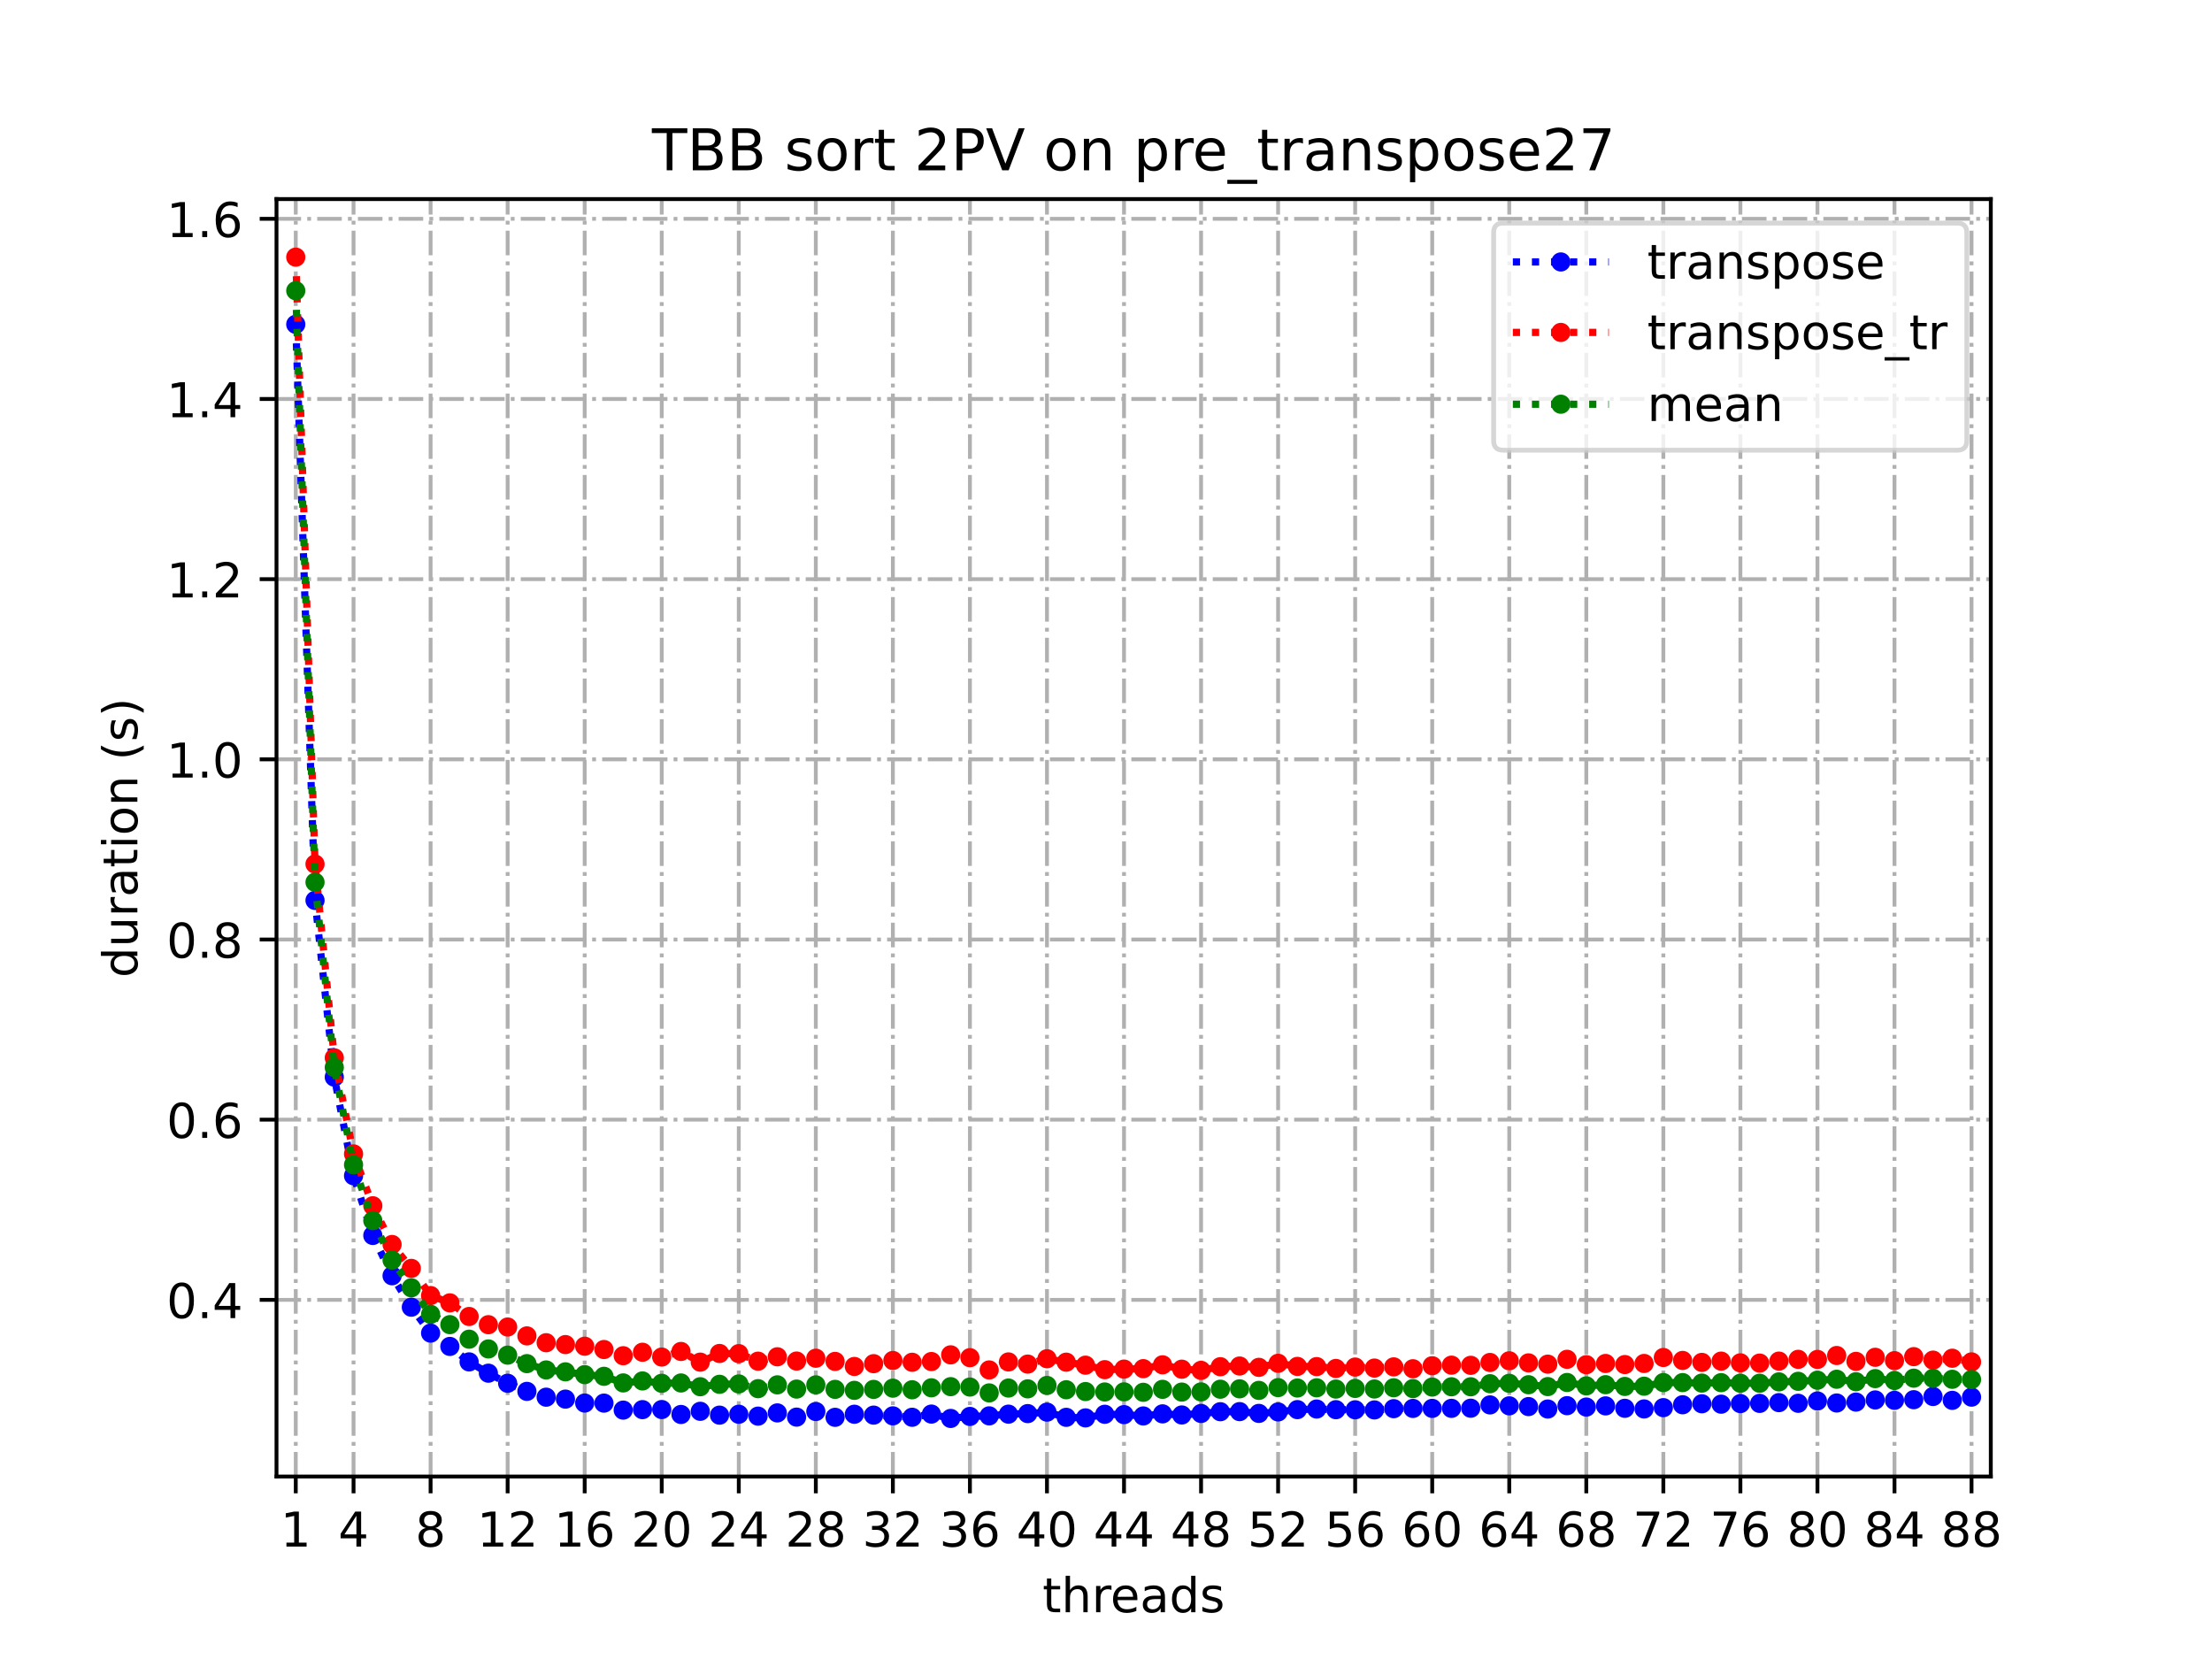 <?xml version="1.0" encoding="utf-8" standalone="no"?>
<!DOCTYPE svg PUBLIC "-//W3C//DTD SVG 1.1//EN"
  "http://www.w3.org/Graphics/SVG/1.1/DTD/svg11.dtd">
<!-- Created with matplotlib (https://matplotlib.org/) -->
<svg height="345.6pt" version="1.1" viewBox="0 0 460.8 345.6" width="460.8pt" xmlns="http://www.w3.org/2000/svg" xmlns:xlink="http://www.w3.org/1999/xlink">
 <defs>
  <style type="text/css">
*{stroke-linecap:butt;stroke-linejoin:round;}
  </style>
 </defs>
 <g id="figure_1">
  <g id="patch_1">
   <path d="M 0 345.6 
L 460.8 345.6 
L 460.8 0 
L 0 0 
z
" style="fill:#ffffff;"/>
  </g>
  <g id="axes_1">
   <g id="patch_2">
    <path d="M 57.6 307.584 
L 414.72 307.584 
L 414.72 41.472 
L 57.6 41.472 
z
" style="fill:#ffffff;"/>
   </g>
   <g id="matplotlib.axis_1">
    <g id="xtick_1">
     <g id="line2d_1">
      <path clip-path="url(#p91955ca00f)" d="M 61.613 307.584 
L 61.613 41.472 
" style="fill:none;stroke:#b0b0b0;stroke-dasharray:5.12,1.28,0.8,1.28;stroke-dashoffset:0;stroke-width:0.8;"/>
     </g>
     <g id="line2d_2">
      <defs>
       <path d="M 0 0 
L 0 3.5 
" id="m0cef4abf01" style="stroke:#000000;stroke-width:0.8;"/>
      </defs>
      <g>
       <use style="stroke:#000000;stroke-width:0.8;" x="61.613" xlink:href="#m0cef4abf01" y="307.584"/>
      </g>
     </g>
     <g id="text_1">
      <!-- 1 -->
      <defs>
       <path d="M 12.406 8.297 
L 28.516 8.297 
L 28.516 63.922 
L 10.984 60.406 
L 10.984 69.391 
L 28.422 72.906 
L 38.281 72.906 
L 38.281 8.297 
L 54.391 8.297 
L 54.391 0 
L 12.406 0 
z
" id="DejaVuSans-49"/>
      </defs>
      <g transform="translate(58.431 322.182)scale(0.1 -0.1)">
       <use xlink:href="#DejaVuSans-49"/>
      </g>
     </g>
    </g>
    <g id="xtick_2">
     <g id="line2d_3">
      <path clip-path="url(#p91955ca00f)" d="M 73.65 307.584 
L 73.65 41.472 
" style="fill:none;stroke:#b0b0b0;stroke-dasharray:5.12,1.28,0.8,1.28;stroke-dashoffset:0;stroke-width:0.8;"/>
     </g>
     <g id="line2d_4">
      <g>
       <use style="stroke:#000000;stroke-width:0.8;" x="73.65" xlink:href="#m0cef4abf01" y="307.584"/>
      </g>
     </g>
     <g id="text_2">
      <!-- 4 -->
      <defs>
       <path d="M 37.797 64.312 
L 12.891 25.391 
L 37.797 25.391 
z
M 35.203 72.906 
L 47.609 72.906 
L 47.609 25.391 
L 58.016 25.391 
L 58.016 17.188 
L 47.609 17.188 
L 47.609 0 
L 37.797 0 
L 37.797 17.188 
L 4.891 17.188 
L 4.891 26.703 
z
" id="DejaVuSans-52"/>
      </defs>
      <g transform="translate(70.469 322.182)scale(0.1 -0.1)">
       <use xlink:href="#DejaVuSans-52"/>
      </g>
     </g>
    </g>
    <g id="xtick_3">
     <g id="line2d_5">
      <path clip-path="url(#p91955ca00f)" d="M 89.701 307.584 
L 89.701 41.472 
" style="fill:none;stroke:#b0b0b0;stroke-dasharray:5.12,1.28,0.8,1.28;stroke-dashoffset:0;stroke-width:0.8;"/>
     </g>
     <g id="line2d_6">
      <g>
       <use style="stroke:#000000;stroke-width:0.8;" x="89.701" xlink:href="#m0cef4abf01" y="307.584"/>
      </g>
     </g>
     <g id="text_3">
      <!-- 8 -->
      <defs>
       <path d="M 31.781 34.625 
Q 24.75 34.625 20.719 30.859 
Q 16.703 27.094 16.703 20.516 
Q 16.703 13.922 20.719 10.156 
Q 24.75 6.391 31.781 6.391 
Q 38.812 6.391 42.859 10.172 
Q 46.922 13.969 46.922 20.516 
Q 46.922 27.094 42.891 30.859 
Q 38.875 34.625 31.781 34.625 
z
M 21.922 38.812 
Q 15.578 40.375 12.031 44.719 
Q 8.5 49.078 8.5 55.328 
Q 8.5 64.062 14.719 69.141 
Q 20.953 74.219 31.781 74.219 
Q 42.672 74.219 48.875 69.141 
Q 55.078 64.062 55.078 55.328 
Q 55.078 49.078 51.531 44.719 
Q 48 40.375 41.703 38.812 
Q 48.828 37.156 52.797 32.312 
Q 56.781 27.484 56.781 20.516 
Q 56.781 9.906 50.312 4.234 
Q 43.844 -1.422 31.781 -1.422 
Q 19.734 -1.422 13.25 4.234 
Q 6.781 9.906 6.781 20.516 
Q 6.781 27.484 10.781 32.312 
Q 14.797 37.156 21.922 38.812 
z
M 18.312 54.391 
Q 18.312 48.734 21.844 45.562 
Q 25.391 42.391 31.781 42.391 
Q 38.141 42.391 41.719 45.562 
Q 45.312 48.734 45.312 54.391 
Q 45.312 60.062 41.719 63.234 
Q 38.141 66.406 31.781 66.406 
Q 25.391 66.406 21.844 63.234 
Q 18.312 60.062 18.312 54.391 
z
" id="DejaVuSans-56"/>
      </defs>
      <g transform="translate(86.519 322.182)scale(0.1 -0.1)">
       <use xlink:href="#DejaVuSans-56"/>
      </g>
     </g>
    </g>
    <g id="xtick_4">
     <g id="line2d_7">
      <path clip-path="url(#p91955ca00f)" d="M 105.751 307.584 
L 105.751 41.472 
" style="fill:none;stroke:#b0b0b0;stroke-dasharray:5.12,1.28,0.8,1.28;stroke-dashoffset:0;stroke-width:0.8;"/>
     </g>
     <g id="line2d_8">
      <g>
       <use style="stroke:#000000;stroke-width:0.8;" x="105.751" xlink:href="#m0cef4abf01" y="307.584"/>
      </g>
     </g>
     <g id="text_4">
      <!-- 12 -->
      <defs>
       <path d="M 19.188 8.297 
L 53.609 8.297 
L 53.609 0 
L 7.328 0 
L 7.328 8.297 
Q 12.938 14.109 22.625 23.891 
Q 32.328 33.688 34.812 36.531 
Q 39.547 41.844 41.422 45.531 
Q 43.312 49.219 43.312 52.781 
Q 43.312 58.594 39.234 62.25 
Q 35.156 65.922 28.609 65.922 
Q 23.969 65.922 18.812 64.312 
Q 13.672 62.703 7.812 59.422 
L 7.812 69.391 
Q 13.766 71.781 18.938 73 
Q 24.125 74.219 28.422 74.219 
Q 39.75 74.219 46.484 68.547 
Q 53.219 62.891 53.219 53.422 
Q 53.219 48.922 51.531 44.891 
Q 49.859 40.875 45.406 35.406 
Q 44.188 33.984 37.641 27.219 
Q 31.109 20.453 19.188 8.297 
z
" id="DejaVuSans-50"/>
      </defs>
      <g transform="translate(99.389 322.182)scale(0.1 -0.1)">
       <use xlink:href="#DejaVuSans-49"/>
       <use x="63.623" xlink:href="#DejaVuSans-50"/>
      </g>
     </g>
    </g>
    <g id="xtick_5">
     <g id="line2d_9">
      <path clip-path="url(#p91955ca00f)" d="M 121.801 307.584 
L 121.801 41.472 
" style="fill:none;stroke:#b0b0b0;stroke-dasharray:5.12,1.28,0.8,1.28;stroke-dashoffset:0;stroke-width:0.8;"/>
     </g>
     <g id="line2d_10">
      <g>
       <use style="stroke:#000000;stroke-width:0.8;" x="121.801" xlink:href="#m0cef4abf01" y="307.584"/>
      </g>
     </g>
     <g id="text_5">
      <!-- 16 -->
      <defs>
       <path d="M 33.016 40.375 
Q 26.375 40.375 22.484 35.828 
Q 18.609 31.297 18.609 23.391 
Q 18.609 15.531 22.484 10.953 
Q 26.375 6.391 33.016 6.391 
Q 39.656 6.391 43.531 10.953 
Q 47.406 15.531 47.406 23.391 
Q 47.406 31.297 43.531 35.828 
Q 39.656 40.375 33.016 40.375 
z
M 52.594 71.297 
L 52.594 62.312 
Q 48.875 64.062 45.094 64.984 
Q 41.312 65.922 37.594 65.922 
Q 27.828 65.922 22.672 59.328 
Q 17.531 52.734 16.797 39.406 
Q 19.672 43.656 24.016 45.922 
Q 28.375 48.188 33.594 48.188 
Q 44.578 48.188 50.953 41.516 
Q 57.328 34.859 57.328 23.391 
Q 57.328 12.156 50.688 5.359 
Q 44.047 -1.422 33.016 -1.422 
Q 20.359 -1.422 13.672 8.266 
Q 6.984 17.969 6.984 36.375 
Q 6.984 53.656 15.188 63.938 
Q 23.391 74.219 37.203 74.219 
Q 40.922 74.219 44.703 73.484 
Q 48.484 72.75 52.594 71.297 
z
" id="DejaVuSans-54"/>
      </defs>
      <g transform="translate(115.439 322.182)scale(0.1 -0.1)">
       <use xlink:href="#DejaVuSans-49"/>
       <use x="63.623" xlink:href="#DejaVuSans-54"/>
      </g>
     </g>
    </g>
    <g id="xtick_6">
     <g id="line2d_11">
      <path clip-path="url(#p91955ca00f)" d="M 137.852 307.584 
L 137.852 41.472 
" style="fill:none;stroke:#b0b0b0;stroke-dasharray:5.12,1.28,0.8,1.28;stroke-dashoffset:0;stroke-width:0.8;"/>
     </g>
     <g id="line2d_12">
      <g>
       <use style="stroke:#000000;stroke-width:0.8;" x="137.852" xlink:href="#m0cef4abf01" y="307.584"/>
      </g>
     </g>
     <g id="text_6">
      <!-- 20 -->
      <defs>
       <path d="M 31.781 66.406 
Q 24.172 66.406 20.328 58.906 
Q 16.5 51.422 16.5 36.375 
Q 16.5 21.391 20.328 13.891 
Q 24.172 6.391 31.781 6.391 
Q 39.453 6.391 43.281 13.891 
Q 47.125 21.391 47.125 36.375 
Q 47.125 51.422 43.281 58.906 
Q 39.453 66.406 31.781 66.406 
z
M 31.781 74.219 
Q 44.047 74.219 50.516 64.516 
Q 56.984 54.828 56.984 36.375 
Q 56.984 17.969 50.516 8.266 
Q 44.047 -1.422 31.781 -1.422 
Q 19.531 -1.422 13.062 8.266 
Q 6.594 17.969 6.594 36.375 
Q 6.594 54.828 13.062 64.516 
Q 19.531 74.219 31.781 74.219 
z
" id="DejaVuSans-48"/>
      </defs>
      <g transform="translate(131.489 322.182)scale(0.1 -0.1)">
       <use xlink:href="#DejaVuSans-50"/>
       <use x="63.623" xlink:href="#DejaVuSans-48"/>
      </g>
     </g>
    </g>
    <g id="xtick_7">
     <g id="line2d_13">
      <path clip-path="url(#p91955ca00f)" d="M 153.902 307.584 
L 153.902 41.472 
" style="fill:none;stroke:#b0b0b0;stroke-dasharray:5.12,1.28,0.8,1.28;stroke-dashoffset:0;stroke-width:0.8;"/>
     </g>
     <g id="line2d_14">
      <g>
       <use style="stroke:#000000;stroke-width:0.8;" x="153.902" xlink:href="#m0cef4abf01" y="307.584"/>
      </g>
     </g>
     <g id="text_7">
      <!-- 24 -->
      <g transform="translate(147.54 322.182)scale(0.1 -0.1)">
       <use xlink:href="#DejaVuSans-50"/>
       <use x="63.623" xlink:href="#DejaVuSans-52"/>
      </g>
     </g>
    </g>
    <g id="xtick_8">
     <g id="line2d_15">
      <path clip-path="url(#p91955ca00f)" d="M 169.952 307.584 
L 169.952 41.472 
" style="fill:none;stroke:#b0b0b0;stroke-dasharray:5.12,1.28,0.8,1.28;stroke-dashoffset:0;stroke-width:0.8;"/>
     </g>
     <g id="line2d_16">
      <g>
       <use style="stroke:#000000;stroke-width:0.8;" x="169.952" xlink:href="#m0cef4abf01" y="307.584"/>
      </g>
     </g>
     <g id="text_8">
      <!-- 28 -->
      <g transform="translate(163.59 322.182)scale(0.1 -0.1)">
       <use xlink:href="#DejaVuSans-50"/>
       <use x="63.623" xlink:href="#DejaVuSans-56"/>
      </g>
     </g>
    </g>
    <g id="xtick_9">
     <g id="line2d_17">
      <path clip-path="url(#p91955ca00f)" d="M 186.003 307.584 
L 186.003 41.472 
" style="fill:none;stroke:#b0b0b0;stroke-dasharray:5.12,1.28,0.8,1.28;stroke-dashoffset:0;stroke-width:0.8;"/>
     </g>
     <g id="line2d_18">
      <g>
       <use style="stroke:#000000;stroke-width:0.8;" x="186.003" xlink:href="#m0cef4abf01" y="307.584"/>
      </g>
     </g>
     <g id="text_9">
      <!-- 32 -->
      <defs>
       <path d="M 40.578 39.312 
Q 47.656 37.797 51.625 33 
Q 55.609 28.219 55.609 21.188 
Q 55.609 10.406 48.188 4.484 
Q 40.766 -1.422 27.094 -1.422 
Q 22.516 -1.422 17.656 -0.516 
Q 12.797 0.391 7.625 2.203 
L 7.625 11.719 
Q 11.719 9.328 16.594 8.109 
Q 21.484 6.891 26.812 6.891 
Q 36.078 6.891 40.938 10.547 
Q 45.797 14.203 45.797 21.188 
Q 45.797 27.641 41.281 31.266 
Q 36.766 34.906 28.719 34.906 
L 20.219 34.906 
L 20.219 43.016 
L 29.109 43.016 
Q 36.375 43.016 40.234 45.922 
Q 44.094 48.828 44.094 54.297 
Q 44.094 59.906 40.109 62.906 
Q 36.141 65.922 28.719 65.922 
Q 24.656 65.922 20.016 65.031 
Q 15.375 64.156 9.812 62.312 
L 9.812 71.094 
Q 15.438 72.656 20.344 73.438 
Q 25.25 74.219 29.594 74.219 
Q 40.828 74.219 47.359 69.109 
Q 53.906 64.016 53.906 55.328 
Q 53.906 49.266 50.438 45.094 
Q 46.969 40.922 40.578 39.312 
z
" id="DejaVuSans-51"/>
      </defs>
      <g transform="translate(179.64 322.182)scale(0.1 -0.1)">
       <use xlink:href="#DejaVuSans-51"/>
       <use x="63.623" xlink:href="#DejaVuSans-50"/>
      </g>
     </g>
    </g>
    <g id="xtick_10">
     <g id="line2d_19">
      <path clip-path="url(#p91955ca00f)" d="M 202.053 307.584 
L 202.053 41.472 
" style="fill:none;stroke:#b0b0b0;stroke-dasharray:5.12,1.28,0.8,1.28;stroke-dashoffset:0;stroke-width:0.8;"/>
     </g>
     <g id="line2d_20">
      <g>
       <use style="stroke:#000000;stroke-width:0.8;" x="202.053" xlink:href="#m0cef4abf01" y="307.584"/>
      </g>
     </g>
     <g id="text_10">
      <!-- 36 -->
      <g transform="translate(195.691 322.182)scale(0.1 -0.1)">
       <use xlink:href="#DejaVuSans-51"/>
       <use x="63.623" xlink:href="#DejaVuSans-54"/>
      </g>
     </g>
    </g>
    <g id="xtick_11">
     <g id="line2d_21">
      <path clip-path="url(#p91955ca00f)" d="M 218.103 307.584 
L 218.103 41.472 
" style="fill:none;stroke:#b0b0b0;stroke-dasharray:5.12,1.28,0.8,1.28;stroke-dashoffset:0;stroke-width:0.8;"/>
     </g>
     <g id="line2d_22">
      <g>
       <use style="stroke:#000000;stroke-width:0.8;" x="218.103" xlink:href="#m0cef4abf01" y="307.584"/>
      </g>
     </g>
     <g id="text_11">
      <!-- 40 -->
      <g transform="translate(211.741 322.182)scale(0.1 -0.1)">
       <use xlink:href="#DejaVuSans-52"/>
       <use x="63.623" xlink:href="#DejaVuSans-48"/>
      </g>
     </g>
    </g>
    <g id="xtick_12">
     <g id="line2d_23">
      <path clip-path="url(#p91955ca00f)" d="M 234.154 307.584 
L 234.154 41.472 
" style="fill:none;stroke:#b0b0b0;stroke-dasharray:5.12,1.28,0.8,1.28;stroke-dashoffset:0;stroke-width:0.8;"/>
     </g>
     <g id="line2d_24">
      <g>
       <use style="stroke:#000000;stroke-width:0.8;" x="234.154" xlink:href="#m0cef4abf01" y="307.584"/>
      </g>
     </g>
     <g id="text_12">
      <!-- 44 -->
      <g transform="translate(227.791 322.182)scale(0.1 -0.1)">
       <use xlink:href="#DejaVuSans-52"/>
       <use x="63.623" xlink:href="#DejaVuSans-52"/>
      </g>
     </g>
    </g>
    <g id="xtick_13">
     <g id="line2d_25">
      <path clip-path="url(#p91955ca00f)" d="M 250.204 307.584 
L 250.204 41.472 
" style="fill:none;stroke:#b0b0b0;stroke-dasharray:5.12,1.28,0.8,1.28;stroke-dashoffset:0;stroke-width:0.8;"/>
     </g>
     <g id="line2d_26">
      <g>
       <use style="stroke:#000000;stroke-width:0.8;" x="250.204" xlink:href="#m0cef4abf01" y="307.584"/>
      </g>
     </g>
     <g id="text_13">
      <!-- 48 -->
      <g transform="translate(243.842 322.182)scale(0.1 -0.1)">
       <use xlink:href="#DejaVuSans-52"/>
       <use x="63.623" xlink:href="#DejaVuSans-56"/>
      </g>
     </g>
    </g>
    <g id="xtick_14">
     <g id="line2d_27">
      <path clip-path="url(#p91955ca00f)" d="M 266.254 307.584 
L 266.254 41.472 
" style="fill:none;stroke:#b0b0b0;stroke-dasharray:5.12,1.28,0.8,1.28;stroke-dashoffset:0;stroke-width:0.8;"/>
     </g>
     <g id="line2d_28">
      <g>
       <use style="stroke:#000000;stroke-width:0.8;" x="266.254" xlink:href="#m0cef4abf01" y="307.584"/>
      </g>
     </g>
     <g id="text_14">
      <!-- 52 -->
      <defs>
       <path d="M 10.797 72.906 
L 49.516 72.906 
L 49.516 64.594 
L 19.828 64.594 
L 19.828 46.734 
Q 21.969 47.469 24.109 47.828 
Q 26.266 48.188 28.422 48.188 
Q 40.625 48.188 47.75 41.5 
Q 54.891 34.812 54.891 23.391 
Q 54.891 11.625 47.562 5.094 
Q 40.234 -1.422 26.906 -1.422 
Q 22.312 -1.422 17.547 -0.641 
Q 12.797 0.141 7.719 1.703 
L 7.719 11.625 
Q 12.109 9.234 16.797 8.062 
Q 21.484 6.891 26.703 6.891 
Q 35.156 6.891 40.078 11.328 
Q 45.016 15.766 45.016 23.391 
Q 45.016 31 40.078 35.438 
Q 35.156 39.891 26.703 39.891 
Q 22.75 39.891 18.812 39.016 
Q 14.891 38.141 10.797 36.281 
z
" id="DejaVuSans-53"/>
      </defs>
      <g transform="translate(259.892 322.182)scale(0.1 -0.1)">
       <use xlink:href="#DejaVuSans-53"/>
       <use x="63.623" xlink:href="#DejaVuSans-50"/>
      </g>
     </g>
    </g>
    <g id="xtick_15">
     <g id="line2d_29">
      <path clip-path="url(#p91955ca00f)" d="M 282.305 307.584 
L 282.305 41.472 
" style="fill:none;stroke:#b0b0b0;stroke-dasharray:5.12,1.28,0.8,1.28;stroke-dashoffset:0;stroke-width:0.8;"/>
     </g>
     <g id="line2d_30">
      <g>
       <use style="stroke:#000000;stroke-width:0.8;" x="282.305" xlink:href="#m0cef4abf01" y="307.584"/>
      </g>
     </g>
     <g id="text_15">
      <!-- 56 -->
      <g transform="translate(275.942 322.182)scale(0.1 -0.1)">
       <use xlink:href="#DejaVuSans-53"/>
       <use x="63.623" xlink:href="#DejaVuSans-54"/>
      </g>
     </g>
    </g>
    <g id="xtick_16">
     <g id="line2d_31">
      <path clip-path="url(#p91955ca00f)" d="M 298.355 307.584 
L 298.355 41.472 
" style="fill:none;stroke:#b0b0b0;stroke-dasharray:5.12,1.28,0.8,1.28;stroke-dashoffset:0;stroke-width:0.8;"/>
     </g>
     <g id="line2d_32">
      <g>
       <use style="stroke:#000000;stroke-width:0.8;" x="298.355" xlink:href="#m0cef4abf01" y="307.584"/>
      </g>
     </g>
     <g id="text_16">
      <!-- 60 -->
      <g transform="translate(291.993 322.182)scale(0.1 -0.1)">
       <use xlink:href="#DejaVuSans-54"/>
       <use x="63.623" xlink:href="#DejaVuSans-48"/>
      </g>
     </g>
    </g>
    <g id="xtick_17">
     <g id="line2d_33">
      <path clip-path="url(#p91955ca00f)" d="M 314.405 307.584 
L 314.405 41.472 
" style="fill:none;stroke:#b0b0b0;stroke-dasharray:5.12,1.28,0.8,1.28;stroke-dashoffset:0;stroke-width:0.8;"/>
     </g>
     <g id="line2d_34">
      <g>
       <use style="stroke:#000000;stroke-width:0.8;" x="314.405" xlink:href="#m0cef4abf01" y="307.584"/>
      </g>
     </g>
     <g id="text_17">
      <!-- 64 -->
      <g transform="translate(308.043 322.182)scale(0.1 -0.1)">
       <use xlink:href="#DejaVuSans-54"/>
       <use x="63.623" xlink:href="#DejaVuSans-52"/>
      </g>
     </g>
    </g>
    <g id="xtick_18">
     <g id="line2d_35">
      <path clip-path="url(#p91955ca00f)" d="M 330.456 307.584 
L 330.456 41.472 
" style="fill:none;stroke:#b0b0b0;stroke-dasharray:5.12,1.28,0.8,1.28;stroke-dashoffset:0;stroke-width:0.8;"/>
     </g>
     <g id="line2d_36">
      <g>
       <use style="stroke:#000000;stroke-width:0.8;" x="330.456" xlink:href="#m0cef4abf01" y="307.584"/>
      </g>
     </g>
     <g id="text_18">
      <!-- 68 -->
      <g transform="translate(324.093 322.182)scale(0.1 -0.1)">
       <use xlink:href="#DejaVuSans-54"/>
       <use x="63.623" xlink:href="#DejaVuSans-56"/>
      </g>
     </g>
    </g>
    <g id="xtick_19">
     <g id="line2d_37">
      <path clip-path="url(#p91955ca00f)" d="M 346.506 307.584 
L 346.506 41.472 
" style="fill:none;stroke:#b0b0b0;stroke-dasharray:5.12,1.28,0.8,1.28;stroke-dashoffset:0;stroke-width:0.8;"/>
     </g>
     <g id="line2d_38">
      <g>
       <use style="stroke:#000000;stroke-width:0.8;" x="346.506" xlink:href="#m0cef4abf01" y="307.584"/>
      </g>
     </g>
     <g id="text_19">
      <!-- 72 -->
      <defs>
       <path d="M 8.203 72.906 
L 55.078 72.906 
L 55.078 68.703 
L 28.609 0 
L 18.312 0 
L 43.219 64.594 
L 8.203 64.594 
z
" id="DejaVuSans-55"/>
      </defs>
      <g transform="translate(340.144 322.182)scale(0.1 -0.1)">
       <use xlink:href="#DejaVuSans-55"/>
       <use x="63.623" xlink:href="#DejaVuSans-50"/>
      </g>
     </g>
    </g>
    <g id="xtick_20">
     <g id="line2d_39">
      <path clip-path="url(#p91955ca00f)" d="M 362.556 307.584 
L 362.556 41.472 
" style="fill:none;stroke:#b0b0b0;stroke-dasharray:5.12,1.28,0.8,1.28;stroke-dashoffset:0;stroke-width:0.8;"/>
     </g>
     <g id="line2d_40">
      <g>
       <use style="stroke:#000000;stroke-width:0.8;" x="362.556" xlink:href="#m0cef4abf01" y="307.584"/>
      </g>
     </g>
     <g id="text_20">
      <!-- 76 -->
      <g transform="translate(356.194 322.182)scale(0.1 -0.1)">
       <use xlink:href="#DejaVuSans-55"/>
       <use x="63.623" xlink:href="#DejaVuSans-54"/>
      </g>
     </g>
    </g>
    <g id="xtick_21">
     <g id="line2d_41">
      <path clip-path="url(#p91955ca00f)" d="M 378.607 307.584 
L 378.607 41.472 
" style="fill:none;stroke:#b0b0b0;stroke-dasharray:5.12,1.28,0.8,1.28;stroke-dashoffset:0;stroke-width:0.8;"/>
     </g>
     <g id="line2d_42">
      <g>
       <use style="stroke:#000000;stroke-width:0.8;" x="378.607" xlink:href="#m0cef4abf01" y="307.584"/>
      </g>
     </g>
     <g id="text_21">
      <!-- 80 -->
      <g transform="translate(372.244 322.182)scale(0.1 -0.1)">
       <use xlink:href="#DejaVuSans-56"/>
       <use x="63.623" xlink:href="#DejaVuSans-48"/>
      </g>
     </g>
    </g>
    <g id="xtick_22">
     <g id="line2d_43">
      <path clip-path="url(#p91955ca00f)" d="M 394.657 307.584 
L 394.657 41.472 
" style="fill:none;stroke:#b0b0b0;stroke-dasharray:5.12,1.28,0.8,1.28;stroke-dashoffset:0;stroke-width:0.8;"/>
     </g>
     <g id="line2d_44">
      <g>
       <use style="stroke:#000000;stroke-width:0.8;" x="394.657" xlink:href="#m0cef4abf01" y="307.584"/>
      </g>
     </g>
     <g id="text_22">
      <!-- 84 -->
      <g transform="translate(388.295 322.182)scale(0.1 -0.1)">
       <use xlink:href="#DejaVuSans-56"/>
       <use x="63.623" xlink:href="#DejaVuSans-52"/>
      </g>
     </g>
    </g>
    <g id="xtick_23">
     <g id="line2d_45">
      <path clip-path="url(#p91955ca00f)" d="M 410.707 307.584 
L 410.707 41.472 
" style="fill:none;stroke:#b0b0b0;stroke-dasharray:5.12,1.28,0.8,1.28;stroke-dashoffset:0;stroke-width:0.8;"/>
     </g>
     <g id="line2d_46">
      <g>
       <use style="stroke:#000000;stroke-width:0.8;" x="410.707" xlink:href="#m0cef4abf01" y="307.584"/>
      </g>
     </g>
     <g id="text_23">
      <!-- 88 -->
      <g transform="translate(404.345 322.182)scale(0.1 -0.1)">
       <use xlink:href="#DejaVuSans-56"/>
       <use x="63.623" xlink:href="#DejaVuSans-56"/>
      </g>
     </g>
    </g>
    <g id="text_24">
     <!-- threads -->
     <defs>
      <path d="M 18.312 70.219 
L 18.312 54.688 
L 36.812 54.688 
L 36.812 47.703 
L 18.312 47.703 
L 18.312 18.016 
Q 18.312 11.328 20.141 9.422 
Q 21.969 7.516 27.594 7.516 
L 36.812 7.516 
L 36.812 0 
L 27.594 0 
Q 17.188 0 13.234 3.875 
Q 9.281 7.766 9.281 18.016 
L 9.281 47.703 
L 2.688 47.703 
L 2.688 54.688 
L 9.281 54.688 
L 9.281 70.219 
z
" id="DejaVuSans-116"/>
      <path d="M 54.891 33.016 
L 54.891 0 
L 45.906 0 
L 45.906 32.719 
Q 45.906 40.484 42.875 44.328 
Q 39.844 48.188 33.797 48.188 
Q 26.516 48.188 22.312 43.547 
Q 18.109 38.922 18.109 30.906 
L 18.109 0 
L 9.078 0 
L 9.078 75.984 
L 18.109 75.984 
L 18.109 46.188 
Q 21.344 51.125 25.703 53.562 
Q 30.078 56 35.797 56 
Q 45.219 56 50.047 50.172 
Q 54.891 44.344 54.891 33.016 
z
" id="DejaVuSans-104"/>
      <path d="M 41.109 46.297 
Q 39.594 47.172 37.812 47.578 
Q 36.031 48 33.891 48 
Q 26.266 48 22.188 43.047 
Q 18.109 38.094 18.109 28.812 
L 18.109 0 
L 9.078 0 
L 9.078 54.688 
L 18.109 54.688 
L 18.109 46.188 
Q 20.953 51.172 25.484 53.578 
Q 30.031 56 36.531 56 
Q 37.453 56 38.578 55.875 
Q 39.703 55.766 41.062 55.516 
z
" id="DejaVuSans-114"/>
      <path d="M 56.203 29.594 
L 56.203 25.203 
L 14.891 25.203 
Q 15.484 15.922 20.484 11.062 
Q 25.484 6.203 34.422 6.203 
Q 39.594 6.203 44.453 7.469 
Q 49.312 8.734 54.109 11.281 
L 54.109 2.781 
Q 49.266 0.734 44.188 -0.344 
Q 39.109 -1.422 33.891 -1.422 
Q 20.797 -1.422 13.156 6.188 
Q 5.516 13.812 5.516 26.812 
Q 5.516 40.234 12.766 48.109 
Q 20.016 56 32.328 56 
Q 43.359 56 49.781 48.891 
Q 56.203 41.797 56.203 29.594 
z
M 47.219 32.234 
Q 47.125 39.594 43.094 43.984 
Q 39.062 48.391 32.422 48.391 
Q 24.906 48.391 20.391 44.141 
Q 15.875 39.891 15.188 32.172 
z
" id="DejaVuSans-101"/>
      <path d="M 34.281 27.484 
Q 23.391 27.484 19.188 25 
Q 14.984 22.516 14.984 16.5 
Q 14.984 11.719 18.141 8.906 
Q 21.297 6.109 26.703 6.109 
Q 34.188 6.109 38.703 11.406 
Q 43.219 16.703 43.219 25.484 
L 43.219 27.484 
z
M 52.203 31.203 
L 52.203 0 
L 43.219 0 
L 43.219 8.297 
Q 40.141 3.328 35.547 0.953 
Q 30.953 -1.422 24.312 -1.422 
Q 15.922 -1.422 10.953 3.297 
Q 6 8.016 6 15.922 
Q 6 25.141 12.172 29.828 
Q 18.359 34.516 30.609 34.516 
L 43.219 34.516 
L 43.219 35.406 
Q 43.219 41.609 39.141 45 
Q 35.062 48.391 27.688 48.391 
Q 23 48.391 18.547 47.266 
Q 14.109 46.141 10.016 43.891 
L 10.016 52.203 
Q 14.938 54.109 19.578 55.047 
Q 24.219 56 28.609 56 
Q 40.484 56 46.344 49.844 
Q 52.203 43.703 52.203 31.203 
z
" id="DejaVuSans-97"/>
      <path d="M 45.406 46.391 
L 45.406 75.984 
L 54.391 75.984 
L 54.391 0 
L 45.406 0 
L 45.406 8.203 
Q 42.578 3.328 38.25 0.953 
Q 33.938 -1.422 27.875 -1.422 
Q 17.969 -1.422 11.734 6.484 
Q 5.516 14.406 5.516 27.297 
Q 5.516 40.188 11.734 48.094 
Q 17.969 56 27.875 56 
Q 33.938 56 38.25 53.625 
Q 42.578 51.266 45.406 46.391 
z
M 14.797 27.297 
Q 14.797 17.391 18.875 11.75 
Q 22.953 6.109 30.078 6.109 
Q 37.203 6.109 41.297 11.75 
Q 45.406 17.391 45.406 27.297 
Q 45.406 37.203 41.297 42.844 
Q 37.203 48.484 30.078 48.484 
Q 22.953 48.484 18.875 42.844 
Q 14.797 37.203 14.797 27.297 
z
" id="DejaVuSans-100"/>
      <path d="M 44.281 53.078 
L 44.281 44.578 
Q 40.484 46.531 36.375 47.5 
Q 32.281 48.484 27.875 48.484 
Q 21.188 48.484 17.844 46.438 
Q 14.5 44.391 14.5 40.281 
Q 14.5 37.156 16.891 35.375 
Q 19.281 33.594 26.516 31.984 
L 29.594 31.297 
Q 39.156 29.25 43.188 25.516 
Q 47.219 21.781 47.219 15.094 
Q 47.219 7.469 41.188 3.016 
Q 35.156 -1.422 24.609 -1.422 
Q 20.219 -1.422 15.453 -0.562 
Q 10.688 0.297 5.422 2 
L 5.422 11.281 
Q 10.406 8.688 15.234 7.391 
Q 20.062 6.109 24.812 6.109 
Q 31.156 6.109 34.562 8.281 
Q 37.984 10.453 37.984 14.406 
Q 37.984 18.062 35.516 20.016 
Q 33.062 21.969 24.703 23.781 
L 21.578 24.516 
Q 13.234 26.266 9.516 29.906 
Q 5.812 33.547 5.812 39.891 
Q 5.812 47.609 11.281 51.797 
Q 16.75 56 26.812 56 
Q 31.781 56 36.172 55.266 
Q 40.578 54.547 44.281 53.078 
z
" id="DejaVuSans-115"/>
     </defs>
     <g transform="translate(217.169 335.861)scale(0.1 -0.1)">
      <use xlink:href="#DejaVuSans-116"/>
      <use x="39.209" xlink:href="#DejaVuSans-104"/>
      <use x="102.588" xlink:href="#DejaVuSans-114"/>
      <use x="141.451" xlink:href="#DejaVuSans-101"/>
      <use x="202.975" xlink:href="#DejaVuSans-97"/>
      <use x="264.254" xlink:href="#DejaVuSans-100"/>
      <use x="327.73" xlink:href="#DejaVuSans-115"/>
     </g>
    </g>
   </g>
   <g id="matplotlib.axis_2">
    <g id="ytick_1">
     <g id="line2d_47">
      <path clip-path="url(#p91955ca00f)" d="M 57.6 270.783 
L 414.72 270.783 
" style="fill:none;stroke:#b0b0b0;stroke-dasharray:5.12,1.28,0.8,1.28;stroke-dashoffset:0;stroke-width:0.8;"/>
     </g>
     <g id="line2d_48">
      <defs>
       <path d="M 0 0 
L -3.5 0 
" id="mede82cd640" style="stroke:#000000;stroke-width:0.8;"/>
      </defs>
      <g>
       <use style="stroke:#000000;stroke-width:0.8;" x="57.6" xlink:href="#mede82cd640" y="270.783"/>
      </g>
     </g>
     <g id="text_25">
      <!-- 0.4 -->
      <defs>
       <path d="M 10.688 12.406 
L 21 12.406 
L 21 0 
L 10.688 0 
z
" id="DejaVuSans-46"/>
      </defs>
      <g transform="translate(34.697 274.582)scale(0.1 -0.1)">
       <use xlink:href="#DejaVuSans-48"/>
       <use x="63.623" xlink:href="#DejaVuSans-46"/>
       <use x="95.41" xlink:href="#DejaVuSans-52"/>
      </g>
     </g>
    </g>
    <g id="ytick_2">
     <g id="line2d_49">
      <path clip-path="url(#p91955ca00f)" d="M 57.6 233.249 
L 414.72 233.249 
" style="fill:none;stroke:#b0b0b0;stroke-dasharray:5.12,1.28,0.8,1.28;stroke-dashoffset:0;stroke-width:0.8;"/>
     </g>
     <g id="line2d_50">
      <g>
       <use style="stroke:#000000;stroke-width:0.8;" x="57.6" xlink:href="#mede82cd640" y="233.249"/>
      </g>
     </g>
     <g id="text_26">
      <!-- 0.6 -->
      <g transform="translate(34.697 237.049)scale(0.1 -0.1)">
       <use xlink:href="#DejaVuSans-48"/>
       <use x="63.623" xlink:href="#DejaVuSans-46"/>
       <use x="95.41" xlink:href="#DejaVuSans-54"/>
      </g>
     </g>
    </g>
    <g id="ytick_3">
     <g id="line2d_51">
      <path clip-path="url(#p91955ca00f)" d="M 57.6 195.716 
L 414.72 195.716 
" style="fill:none;stroke:#b0b0b0;stroke-dasharray:5.12,1.28,0.8,1.28;stroke-dashoffset:0;stroke-width:0.8;"/>
     </g>
     <g id="line2d_52">
      <g>
       <use style="stroke:#000000;stroke-width:0.8;" x="57.6" xlink:href="#mede82cd640" y="195.716"/>
      </g>
     </g>
     <g id="text_27">
      <!-- 0.8 -->
      <g transform="translate(34.697 199.516)scale(0.1 -0.1)">
       <use xlink:href="#DejaVuSans-48"/>
       <use x="63.623" xlink:href="#DejaVuSans-46"/>
       <use x="95.41" xlink:href="#DejaVuSans-56"/>
      </g>
     </g>
    </g>
    <g id="ytick_4">
     <g id="line2d_53">
      <path clip-path="url(#p91955ca00f)" d="M 57.6 158.183 
L 414.72 158.183 
" style="fill:none;stroke:#b0b0b0;stroke-dasharray:5.12,1.28,0.8,1.28;stroke-dashoffset:0;stroke-width:0.8;"/>
     </g>
     <g id="line2d_54">
      <g>
       <use style="stroke:#000000;stroke-width:0.8;" x="57.6" xlink:href="#mede82cd640" y="158.183"/>
      </g>
     </g>
     <g id="text_28">
      <!-- 1.0 -->
      <g transform="translate(34.697 161.983)scale(0.1 -0.1)">
       <use xlink:href="#DejaVuSans-49"/>
       <use x="63.623" xlink:href="#DejaVuSans-46"/>
       <use x="95.41" xlink:href="#DejaVuSans-48"/>
      </g>
     </g>
    </g>
    <g id="ytick_5">
     <g id="line2d_55">
      <path clip-path="url(#p91955ca00f)" d="M 57.6 120.65 
L 414.72 120.65 
" style="fill:none;stroke:#b0b0b0;stroke-dasharray:5.12,1.28,0.8,1.28;stroke-dashoffset:0;stroke-width:0.8;"/>
     </g>
     <g id="line2d_56">
      <g>
       <use style="stroke:#000000;stroke-width:0.8;" x="57.6" xlink:href="#mede82cd640" y="120.65"/>
      </g>
     </g>
     <g id="text_29">
      <!-- 1.2 -->
      <g transform="translate(34.697 124.449)scale(0.1 -0.1)">
       <use xlink:href="#DejaVuSans-49"/>
       <use x="63.623" xlink:href="#DejaVuSans-46"/>
       <use x="95.41" xlink:href="#DejaVuSans-50"/>
      </g>
     </g>
    </g>
    <g id="ytick_6">
     <g id="line2d_57">
      <path clip-path="url(#p91955ca00f)" d="M 57.6 83.117 
L 414.72 83.117 
" style="fill:none;stroke:#b0b0b0;stroke-dasharray:5.12,1.28,0.8,1.28;stroke-dashoffset:0;stroke-width:0.8;"/>
     </g>
     <g id="line2d_58">
      <g>
       <use style="stroke:#000000;stroke-width:0.8;" x="57.6" xlink:href="#mede82cd640" y="83.117"/>
      </g>
     </g>
     <g id="text_30">
      <!-- 1.4 -->
      <g transform="translate(34.697 86.916)scale(0.1 -0.1)">
       <use xlink:href="#DejaVuSans-49"/>
       <use x="63.623" xlink:href="#DejaVuSans-46"/>
       <use x="95.41" xlink:href="#DejaVuSans-52"/>
      </g>
     </g>
    </g>
    <g id="ytick_7">
     <g id="line2d_59">
      <path clip-path="url(#p91955ca00f)" d="M 57.6 45.584 
L 414.72 45.584 
" style="fill:none;stroke:#b0b0b0;stroke-dasharray:5.12,1.28,0.8,1.28;stroke-dashoffset:0;stroke-width:0.8;"/>
     </g>
     <g id="line2d_60">
      <g>
       <use style="stroke:#000000;stroke-width:0.8;" x="57.6" xlink:href="#mede82cd640" y="45.584"/>
      </g>
     </g>
     <g id="text_31">
      <!-- 1.6 -->
      <g transform="translate(34.697 49.383)scale(0.1 -0.1)">
       <use xlink:href="#DejaVuSans-49"/>
       <use x="63.623" xlink:href="#DejaVuSans-46"/>
       <use x="95.41" xlink:href="#DejaVuSans-54"/>
      </g>
     </g>
    </g>
    <g id="text_32">
     <!-- duration (s) -->
     <defs>
      <path d="M 8.5 21.578 
L 8.5 54.688 
L 17.484 54.688 
L 17.484 21.922 
Q 17.484 14.156 20.5 10.266 
Q 23.531 6.391 29.594 6.391 
Q 36.859 6.391 41.078 11.031 
Q 45.312 15.672 45.312 23.688 
L 45.312 54.688 
L 54.297 54.688 
L 54.297 0 
L 45.312 0 
L 45.312 8.406 
Q 42.047 3.422 37.719 1 
Q 33.406 -1.422 27.688 -1.422 
Q 18.266 -1.422 13.375 4.438 
Q 8.5 10.297 8.5 21.578 
z
M 31.109 56 
z
" id="DejaVuSans-117"/>
      <path d="M 9.422 54.688 
L 18.406 54.688 
L 18.406 0 
L 9.422 0 
z
M 9.422 75.984 
L 18.406 75.984 
L 18.406 64.594 
L 9.422 64.594 
z
" id="DejaVuSans-105"/>
      <path d="M 30.609 48.391 
Q 23.391 48.391 19.188 42.75 
Q 14.984 37.109 14.984 27.297 
Q 14.984 17.484 19.156 11.844 
Q 23.344 6.203 30.609 6.203 
Q 37.797 6.203 41.984 11.859 
Q 46.188 17.531 46.188 27.297 
Q 46.188 37.016 41.984 42.703 
Q 37.797 48.391 30.609 48.391 
z
M 30.609 56 
Q 42.328 56 49.016 48.375 
Q 55.719 40.766 55.719 27.297 
Q 55.719 13.875 49.016 6.219 
Q 42.328 -1.422 30.609 -1.422 
Q 18.844 -1.422 12.172 6.219 
Q 5.516 13.875 5.516 27.297 
Q 5.516 40.766 12.172 48.375 
Q 18.844 56 30.609 56 
z
" id="DejaVuSans-111"/>
      <path d="M 54.891 33.016 
L 54.891 0 
L 45.906 0 
L 45.906 32.719 
Q 45.906 40.484 42.875 44.328 
Q 39.844 48.188 33.797 48.188 
Q 26.516 48.188 22.312 43.547 
Q 18.109 38.922 18.109 30.906 
L 18.109 0 
L 9.078 0 
L 9.078 54.688 
L 18.109 54.688 
L 18.109 46.188 
Q 21.344 51.125 25.703 53.562 
Q 30.078 56 35.797 56 
Q 45.219 56 50.047 50.172 
Q 54.891 44.344 54.891 33.016 
z
" id="DejaVuSans-110"/>
      <path id="DejaVuSans-32"/>
      <path d="M 31 75.875 
Q 24.469 64.656 21.281 53.656 
Q 18.109 42.672 18.109 31.391 
Q 18.109 20.125 21.312 9.062 
Q 24.516 -2 31 -13.188 
L 23.188 -13.188 
Q 15.875 -1.703 12.234 9.375 
Q 8.594 20.453 8.594 31.391 
Q 8.594 42.281 12.203 53.312 
Q 15.828 64.359 23.188 75.875 
z
" id="DejaVuSans-40"/>
      <path d="M 8.016 75.875 
L 15.828 75.875 
Q 23.141 64.359 26.781 53.312 
Q 30.422 42.281 30.422 31.391 
Q 30.422 20.453 26.781 9.375 
Q 23.141 -1.703 15.828 -13.188 
L 8.016 -13.188 
Q 14.5 -2 17.703 9.062 
Q 20.906 20.125 20.906 31.391 
Q 20.906 42.672 17.703 53.656 
Q 14.5 64.656 8.016 75.875 
z
" id="DejaVuSans-41"/>
     </defs>
     <g transform="translate(28.617 203.663)rotate(-90)scale(0.1 -0.1)">
      <use xlink:href="#DejaVuSans-100"/>
      <use x="63.477" xlink:href="#DejaVuSans-117"/>
      <use x="126.855" xlink:href="#DejaVuSans-114"/>
      <use x="167.969" xlink:href="#DejaVuSans-97"/>
      <use x="229.248" xlink:href="#DejaVuSans-116"/>
      <use x="268.457" xlink:href="#DejaVuSans-105"/>
      <use x="296.24" xlink:href="#DejaVuSans-111"/>
      <use x="357.422" xlink:href="#DejaVuSans-110"/>
      <use x="420.801" xlink:href="#DejaVuSans-32"/>
      <use x="452.588" xlink:href="#DejaVuSans-40"/>
      <use x="491.602" xlink:href="#DejaVuSans-115"/>
      <use x="543.701" xlink:href="#DejaVuSans-41"/>
     </g>
    </g>
   </g>
   <g id="line2d_61">
    <path clip-path="url(#p91955ca00f)" d="M 61.613 67.561 
L 65.625 187.571 
L 69.638 224.38 
L 73.65 244.925 
L 77.663 257.368 
L 81.676 265.764 
L 85.688 272.312 
L 89.701 277.709 
L 93.713 280.486 
L 97.726 283.709 
L 101.738 286.061 
L 105.751 288.161 
L 109.764 289.848 
L 113.776 291.061 
L 117.789 291.46 
L 121.801 292.28 
L 125.814 292.295 
L 129.827 293.753 
L 133.839 293.652 
L 137.852 293.632 
L 141.864 294.661 
L 145.877 294 
L 149.889 294.802 
L 153.902 294.611 
L 157.915 295.009 
L 161.927 294.334 
L 165.94 295.211 
L 169.952 294.045 
L 173.965 295.255 
L 177.978 294.612 
L 181.99 294.796 
L 186.003 294.95 
L 190.015 295.245 
L 194.028 294.579 
L 198.04 295.488 
L 202.053 295.068 
L 206.066 294.952 
L 210.078 294.593 
L 214.091 294.479 
L 218.103 294.174 
L 222.116 295.257 
L 226.129 295.374 
L 230.141 294.62 
L 234.154 294.691 
L 238.166 294.97 
L 242.179 294.533 
L 246.191 294.764 
L 250.204 294.45 
L 254.217 294.085 
L 258.229 294.065 
L 262.242 294.439 
L 266.254 294.131 
L 270.267 293.649 
L 274.28 293.527 
L 278.292 293.664 
L 282.305 293.686 
L 286.317 293.714 
L 290.33 293.452 
L 294.342 293.402 
L 298.355 293.393 
L 302.368 293.387 
L 306.38 293.358 
L 310.393 292.67 
L 314.405 292.86 
L 318.418 293.017 
L 322.431 293.524 
L 326.443 292.825 
L 330.456 293.116 
L 334.468 292.873 
L 338.481 293.375 
L 342.493 293.508 
L 346.506 293.237 
L 350.519 292.637 
L 354.531 292.431 
L 358.544 292.516 
L 362.556 292.394 
L 366.569 292.352 
L 370.582 292.193 
L 374.594 292.329 
L 378.607 291.854 
L 382.619 292.269 
L 386.632 292.08 
L 390.644 291.634 
L 394.657 291.715 
L 398.67 291.582 
L 402.682 290.917 
L 406.695 291.718 
L 410.707 291.05 
" style="fill:none;stroke:#0000ff;stroke-dasharray:1.5,2.475;stroke-dashoffset:0;stroke-width:1.5;"/>
    <defs>
     <path d="M 0 1.5 
C 0.398 1.5 0.779 1.342 1.061 1.061 
C 1.342 0.779 1.5 0.398 1.5 0 
C 1.5 -0.398 1.342 -0.779 1.061 -1.061 
C 0.779 -1.342 0.398 -1.5 0 -1.5 
C -0.398 -1.5 -0.779 -1.342 -1.061 -1.061 
C -1.342 -0.779 -1.5 -0.398 -1.5 0 
C -1.5 0.398 -1.342 0.779 -1.061 1.061 
C -0.779 1.342 -0.398 1.5 0 1.5 
z
" id="m11fb2c2565" style="stroke:#0000ff;"/>
    </defs>
    <g clip-path="url(#p91955ca00f)">
     <use style="fill:#0000ff;stroke:#0000ff;" x="61.613" xlink:href="#m11fb2c2565" y="67.561"/>
     <use style="fill:#0000ff;stroke:#0000ff;" x="65.625" xlink:href="#m11fb2c2565" y="187.571"/>
     <use style="fill:#0000ff;stroke:#0000ff;" x="69.638" xlink:href="#m11fb2c2565" y="224.38"/>
     <use style="fill:#0000ff;stroke:#0000ff;" x="73.65" xlink:href="#m11fb2c2565" y="244.925"/>
     <use style="fill:#0000ff;stroke:#0000ff;" x="77.663" xlink:href="#m11fb2c2565" y="257.368"/>
     <use style="fill:#0000ff;stroke:#0000ff;" x="81.676" xlink:href="#m11fb2c2565" y="265.764"/>
     <use style="fill:#0000ff;stroke:#0000ff;" x="85.688" xlink:href="#m11fb2c2565" y="272.312"/>
     <use style="fill:#0000ff;stroke:#0000ff;" x="89.701" xlink:href="#m11fb2c2565" y="277.709"/>
     <use style="fill:#0000ff;stroke:#0000ff;" x="93.713" xlink:href="#m11fb2c2565" y="280.486"/>
     <use style="fill:#0000ff;stroke:#0000ff;" x="97.726" xlink:href="#m11fb2c2565" y="283.709"/>
     <use style="fill:#0000ff;stroke:#0000ff;" x="101.738" xlink:href="#m11fb2c2565" y="286.061"/>
     <use style="fill:#0000ff;stroke:#0000ff;" x="105.751" xlink:href="#m11fb2c2565" y="288.161"/>
     <use style="fill:#0000ff;stroke:#0000ff;" x="109.764" xlink:href="#m11fb2c2565" y="289.848"/>
     <use style="fill:#0000ff;stroke:#0000ff;" x="113.776" xlink:href="#m11fb2c2565" y="291.061"/>
     <use style="fill:#0000ff;stroke:#0000ff;" x="117.789" xlink:href="#m11fb2c2565" y="291.46"/>
     <use style="fill:#0000ff;stroke:#0000ff;" x="121.801" xlink:href="#m11fb2c2565" y="292.28"/>
     <use style="fill:#0000ff;stroke:#0000ff;" x="125.814" xlink:href="#m11fb2c2565" y="292.295"/>
     <use style="fill:#0000ff;stroke:#0000ff;" x="129.827" xlink:href="#m11fb2c2565" y="293.753"/>
     <use style="fill:#0000ff;stroke:#0000ff;" x="133.839" xlink:href="#m11fb2c2565" y="293.652"/>
     <use style="fill:#0000ff;stroke:#0000ff;" x="137.852" xlink:href="#m11fb2c2565" y="293.632"/>
     <use style="fill:#0000ff;stroke:#0000ff;" x="141.864" xlink:href="#m11fb2c2565" y="294.661"/>
     <use style="fill:#0000ff;stroke:#0000ff;" x="145.877" xlink:href="#m11fb2c2565" y="294"/>
     <use style="fill:#0000ff;stroke:#0000ff;" x="149.889" xlink:href="#m11fb2c2565" y="294.802"/>
     <use style="fill:#0000ff;stroke:#0000ff;" x="153.902" xlink:href="#m11fb2c2565" y="294.611"/>
     <use style="fill:#0000ff;stroke:#0000ff;" x="157.915" xlink:href="#m11fb2c2565" y="295.009"/>
     <use style="fill:#0000ff;stroke:#0000ff;" x="161.927" xlink:href="#m11fb2c2565" y="294.334"/>
     <use style="fill:#0000ff;stroke:#0000ff;" x="165.94" xlink:href="#m11fb2c2565" y="295.211"/>
     <use style="fill:#0000ff;stroke:#0000ff;" x="169.952" xlink:href="#m11fb2c2565" y="294.045"/>
     <use style="fill:#0000ff;stroke:#0000ff;" x="173.965" xlink:href="#m11fb2c2565" y="295.255"/>
     <use style="fill:#0000ff;stroke:#0000ff;" x="177.978" xlink:href="#m11fb2c2565" y="294.612"/>
     <use style="fill:#0000ff;stroke:#0000ff;" x="181.99" xlink:href="#m11fb2c2565" y="294.796"/>
     <use style="fill:#0000ff;stroke:#0000ff;" x="186.003" xlink:href="#m11fb2c2565" y="294.95"/>
     <use style="fill:#0000ff;stroke:#0000ff;" x="190.015" xlink:href="#m11fb2c2565" y="295.245"/>
     <use style="fill:#0000ff;stroke:#0000ff;" x="194.028" xlink:href="#m11fb2c2565" y="294.579"/>
     <use style="fill:#0000ff;stroke:#0000ff;" x="198.04" xlink:href="#m11fb2c2565" y="295.488"/>
     <use style="fill:#0000ff;stroke:#0000ff;" x="202.053" xlink:href="#m11fb2c2565" y="295.068"/>
     <use style="fill:#0000ff;stroke:#0000ff;" x="206.066" xlink:href="#m11fb2c2565" y="294.952"/>
     <use style="fill:#0000ff;stroke:#0000ff;" x="210.078" xlink:href="#m11fb2c2565" y="294.593"/>
     <use style="fill:#0000ff;stroke:#0000ff;" x="214.091" xlink:href="#m11fb2c2565" y="294.479"/>
     <use style="fill:#0000ff;stroke:#0000ff;" x="218.103" xlink:href="#m11fb2c2565" y="294.174"/>
     <use style="fill:#0000ff;stroke:#0000ff;" x="222.116" xlink:href="#m11fb2c2565" y="295.257"/>
     <use style="fill:#0000ff;stroke:#0000ff;" x="226.129" xlink:href="#m11fb2c2565" y="295.374"/>
     <use style="fill:#0000ff;stroke:#0000ff;" x="230.141" xlink:href="#m11fb2c2565" y="294.62"/>
     <use style="fill:#0000ff;stroke:#0000ff;" x="234.154" xlink:href="#m11fb2c2565" y="294.691"/>
     <use style="fill:#0000ff;stroke:#0000ff;" x="238.166" xlink:href="#m11fb2c2565" y="294.97"/>
     <use style="fill:#0000ff;stroke:#0000ff;" x="242.179" xlink:href="#m11fb2c2565" y="294.533"/>
     <use style="fill:#0000ff;stroke:#0000ff;" x="246.191" xlink:href="#m11fb2c2565" y="294.764"/>
     <use style="fill:#0000ff;stroke:#0000ff;" x="250.204" xlink:href="#m11fb2c2565" y="294.45"/>
     <use style="fill:#0000ff;stroke:#0000ff;" x="254.217" xlink:href="#m11fb2c2565" y="294.085"/>
     <use style="fill:#0000ff;stroke:#0000ff;" x="258.229" xlink:href="#m11fb2c2565" y="294.065"/>
     <use style="fill:#0000ff;stroke:#0000ff;" x="262.242" xlink:href="#m11fb2c2565" y="294.439"/>
     <use style="fill:#0000ff;stroke:#0000ff;" x="266.254" xlink:href="#m11fb2c2565" y="294.131"/>
     <use style="fill:#0000ff;stroke:#0000ff;" x="270.267" xlink:href="#m11fb2c2565" y="293.649"/>
     <use style="fill:#0000ff;stroke:#0000ff;" x="274.28" xlink:href="#m11fb2c2565" y="293.527"/>
     <use style="fill:#0000ff;stroke:#0000ff;" x="278.292" xlink:href="#m11fb2c2565" y="293.664"/>
     <use style="fill:#0000ff;stroke:#0000ff;" x="282.305" xlink:href="#m11fb2c2565" y="293.686"/>
     <use style="fill:#0000ff;stroke:#0000ff;" x="286.317" xlink:href="#m11fb2c2565" y="293.714"/>
     <use style="fill:#0000ff;stroke:#0000ff;" x="290.33" xlink:href="#m11fb2c2565" y="293.452"/>
     <use style="fill:#0000ff;stroke:#0000ff;" x="294.342" xlink:href="#m11fb2c2565" y="293.402"/>
     <use style="fill:#0000ff;stroke:#0000ff;" x="298.355" xlink:href="#m11fb2c2565" y="293.393"/>
     <use style="fill:#0000ff;stroke:#0000ff;" x="302.368" xlink:href="#m11fb2c2565" y="293.387"/>
     <use style="fill:#0000ff;stroke:#0000ff;" x="306.38" xlink:href="#m11fb2c2565" y="293.358"/>
     <use style="fill:#0000ff;stroke:#0000ff;" x="310.393" xlink:href="#m11fb2c2565" y="292.67"/>
     <use style="fill:#0000ff;stroke:#0000ff;" x="314.405" xlink:href="#m11fb2c2565" y="292.86"/>
     <use style="fill:#0000ff;stroke:#0000ff;" x="318.418" xlink:href="#m11fb2c2565" y="293.017"/>
     <use style="fill:#0000ff;stroke:#0000ff;" x="322.431" xlink:href="#m11fb2c2565" y="293.524"/>
     <use style="fill:#0000ff;stroke:#0000ff;" x="326.443" xlink:href="#m11fb2c2565" y="292.825"/>
     <use style="fill:#0000ff;stroke:#0000ff;" x="330.456" xlink:href="#m11fb2c2565" y="293.116"/>
     <use style="fill:#0000ff;stroke:#0000ff;" x="334.468" xlink:href="#m11fb2c2565" y="292.873"/>
     <use style="fill:#0000ff;stroke:#0000ff;" x="338.481" xlink:href="#m11fb2c2565" y="293.375"/>
     <use style="fill:#0000ff;stroke:#0000ff;" x="342.493" xlink:href="#m11fb2c2565" y="293.508"/>
     <use style="fill:#0000ff;stroke:#0000ff;" x="346.506" xlink:href="#m11fb2c2565" y="293.237"/>
     <use style="fill:#0000ff;stroke:#0000ff;" x="350.519" xlink:href="#m11fb2c2565" y="292.637"/>
     <use style="fill:#0000ff;stroke:#0000ff;" x="354.531" xlink:href="#m11fb2c2565" y="292.431"/>
     <use style="fill:#0000ff;stroke:#0000ff;" x="358.544" xlink:href="#m11fb2c2565" y="292.516"/>
     <use style="fill:#0000ff;stroke:#0000ff;" x="362.556" xlink:href="#m11fb2c2565" y="292.394"/>
     <use style="fill:#0000ff;stroke:#0000ff;" x="366.569" xlink:href="#m11fb2c2565" y="292.352"/>
     <use style="fill:#0000ff;stroke:#0000ff;" x="370.582" xlink:href="#m11fb2c2565" y="292.193"/>
     <use style="fill:#0000ff;stroke:#0000ff;" x="374.594" xlink:href="#m11fb2c2565" y="292.329"/>
     <use style="fill:#0000ff;stroke:#0000ff;" x="378.607" xlink:href="#m11fb2c2565" y="291.854"/>
     <use style="fill:#0000ff;stroke:#0000ff;" x="382.619" xlink:href="#m11fb2c2565" y="292.269"/>
     <use style="fill:#0000ff;stroke:#0000ff;" x="386.632" xlink:href="#m11fb2c2565" y="292.08"/>
     <use style="fill:#0000ff;stroke:#0000ff;" x="390.644" xlink:href="#m11fb2c2565" y="291.634"/>
     <use style="fill:#0000ff;stroke:#0000ff;" x="394.657" xlink:href="#m11fb2c2565" y="291.715"/>
     <use style="fill:#0000ff;stroke:#0000ff;" x="398.67" xlink:href="#m11fb2c2565" y="291.582"/>
     <use style="fill:#0000ff;stroke:#0000ff;" x="402.682" xlink:href="#m11fb2c2565" y="290.917"/>
     <use style="fill:#0000ff;stroke:#0000ff;" x="406.695" xlink:href="#m11fb2c2565" y="291.718"/>
     <use style="fill:#0000ff;stroke:#0000ff;" x="410.707" xlink:href="#m11fb2c2565" y="291.05"/>
    </g>
   </g>
   <g id="line2d_62">
    <path clip-path="url(#p91955ca00f)" d="M 61.613 53.568 
L 65.625 180.002 
L 69.638 220.363 
L 73.65 240.382 
L 77.663 251.186 
L 81.676 259.252 
L 85.688 264.23 
L 89.701 269.887 
L 93.713 271.41 
L 97.726 274.247 
L 101.738 275.957 
L 105.751 276.441 
L 109.764 278.292 
L 113.776 279.713 
L 117.789 280.1 
L 121.801 280.442 
L 125.814 281.13 
L 129.827 282.423 
L 133.839 281.699 
L 137.852 282.7 
L 141.864 281.535 
L 145.877 283.76 
L 149.889 281.954 
L 153.902 281.99 
L 157.915 283.56 
L 161.927 282.644 
L 165.94 283.534 
L 169.952 282.943 
L 173.965 283.605 
L 177.978 284.66 
L 181.99 284.078 
L 186.003 283.412 
L 190.015 283.787 
L 194.028 283.634 
L 198.04 282.241 
L 202.053 282.83 
L 206.066 285.386 
L 210.078 283.716 
L 214.091 284.167 
L 218.103 283.052 
L 222.116 283.765 
L 226.129 284.394 
L 230.141 285.327 
L 234.154 285.209 
L 238.166 285.116 
L 242.179 284.317 
L 246.191 285.227 
L 250.204 285.47 
L 254.217 284.712 
L 258.229 284.569 
L 262.242 284.845 
L 266.254 283.999 
L 270.267 284.648 
L 274.28 284.688 
L 278.292 285.076 
L 282.305 284.783 
L 286.317 284.996 
L 290.33 284.744 
L 294.342 285.138 
L 298.355 284.507 
L 302.368 284.39 
L 306.38 284.423 
L 310.393 283.827 
L 314.405 283.48 
L 318.418 283.914 
L 322.431 284.178 
L 326.443 283.17 
L 330.456 284.294 
L 334.468 284.037 
L 338.481 284.262 
L 342.493 284.034 
L 346.506 282.792 
L 350.519 283.405 
L 354.531 283.813 
L 358.544 283.548 
L 362.556 283.908 
L 366.569 283.957 
L 370.582 283.546 
L 374.594 283.175 
L 378.607 283.194 
L 382.619 282.377 
L 386.632 283.597 
L 390.644 282.749 
L 394.657 283.451 
L 398.67 282.612 
L 402.682 283.341 
L 406.695 282.946 
L 410.707 283.71 
" style="fill:none;stroke:#ff0000;stroke-dasharray:1.5,2.475;stroke-dashoffset:0;stroke-width:1.5;"/>
    <defs>
     <path d="M 0 1.5 
C 0.398 1.5 0.779 1.342 1.061 1.061 
C 1.342 0.779 1.5 0.398 1.5 0 
C 1.5 -0.398 1.342 -0.779 1.061 -1.061 
C 0.779 -1.342 0.398 -1.5 0 -1.5 
C -0.398 -1.5 -0.779 -1.342 -1.061 -1.061 
C -1.342 -0.779 -1.5 -0.398 -1.5 0 
C -1.5 0.398 -1.342 0.779 -1.061 1.061 
C -0.779 1.342 -0.398 1.5 0 1.5 
z
" id="mdc3eb30aad" style="stroke:#ff0000;"/>
    </defs>
    <g clip-path="url(#p91955ca00f)">
     <use style="fill:#ff0000;stroke:#ff0000;" x="61.613" xlink:href="#mdc3eb30aad" y="53.568"/>
     <use style="fill:#ff0000;stroke:#ff0000;" x="65.625" xlink:href="#mdc3eb30aad" y="180.002"/>
     <use style="fill:#ff0000;stroke:#ff0000;" x="69.638" xlink:href="#mdc3eb30aad" y="220.363"/>
     <use style="fill:#ff0000;stroke:#ff0000;" x="73.65" xlink:href="#mdc3eb30aad" y="240.382"/>
     <use style="fill:#ff0000;stroke:#ff0000;" x="77.663" xlink:href="#mdc3eb30aad" y="251.186"/>
     <use style="fill:#ff0000;stroke:#ff0000;" x="81.676" xlink:href="#mdc3eb30aad" y="259.252"/>
     <use style="fill:#ff0000;stroke:#ff0000;" x="85.688" xlink:href="#mdc3eb30aad" y="264.23"/>
     <use style="fill:#ff0000;stroke:#ff0000;" x="89.701" xlink:href="#mdc3eb30aad" y="269.887"/>
     <use style="fill:#ff0000;stroke:#ff0000;" x="93.713" xlink:href="#mdc3eb30aad" y="271.41"/>
     <use style="fill:#ff0000;stroke:#ff0000;" x="97.726" xlink:href="#mdc3eb30aad" y="274.247"/>
     <use style="fill:#ff0000;stroke:#ff0000;" x="101.738" xlink:href="#mdc3eb30aad" y="275.957"/>
     <use style="fill:#ff0000;stroke:#ff0000;" x="105.751" xlink:href="#mdc3eb30aad" y="276.441"/>
     <use style="fill:#ff0000;stroke:#ff0000;" x="109.764" xlink:href="#mdc3eb30aad" y="278.292"/>
     <use style="fill:#ff0000;stroke:#ff0000;" x="113.776" xlink:href="#mdc3eb30aad" y="279.713"/>
     <use style="fill:#ff0000;stroke:#ff0000;" x="117.789" xlink:href="#mdc3eb30aad" y="280.1"/>
     <use style="fill:#ff0000;stroke:#ff0000;" x="121.801" xlink:href="#mdc3eb30aad" y="280.442"/>
     <use style="fill:#ff0000;stroke:#ff0000;" x="125.814" xlink:href="#mdc3eb30aad" y="281.13"/>
     <use style="fill:#ff0000;stroke:#ff0000;" x="129.827" xlink:href="#mdc3eb30aad" y="282.423"/>
     <use style="fill:#ff0000;stroke:#ff0000;" x="133.839" xlink:href="#mdc3eb30aad" y="281.699"/>
     <use style="fill:#ff0000;stroke:#ff0000;" x="137.852" xlink:href="#mdc3eb30aad" y="282.7"/>
     <use style="fill:#ff0000;stroke:#ff0000;" x="141.864" xlink:href="#mdc3eb30aad" y="281.535"/>
     <use style="fill:#ff0000;stroke:#ff0000;" x="145.877" xlink:href="#mdc3eb30aad" y="283.76"/>
     <use style="fill:#ff0000;stroke:#ff0000;" x="149.889" xlink:href="#mdc3eb30aad" y="281.954"/>
     <use style="fill:#ff0000;stroke:#ff0000;" x="153.902" xlink:href="#mdc3eb30aad" y="281.99"/>
     <use style="fill:#ff0000;stroke:#ff0000;" x="157.915" xlink:href="#mdc3eb30aad" y="283.56"/>
     <use style="fill:#ff0000;stroke:#ff0000;" x="161.927" xlink:href="#mdc3eb30aad" y="282.644"/>
     <use style="fill:#ff0000;stroke:#ff0000;" x="165.94" xlink:href="#mdc3eb30aad" y="283.534"/>
     <use style="fill:#ff0000;stroke:#ff0000;" x="169.952" xlink:href="#mdc3eb30aad" y="282.943"/>
     <use style="fill:#ff0000;stroke:#ff0000;" x="173.965" xlink:href="#mdc3eb30aad" y="283.605"/>
     <use style="fill:#ff0000;stroke:#ff0000;" x="177.978" xlink:href="#mdc3eb30aad" y="284.66"/>
     <use style="fill:#ff0000;stroke:#ff0000;" x="181.99" xlink:href="#mdc3eb30aad" y="284.078"/>
     <use style="fill:#ff0000;stroke:#ff0000;" x="186.003" xlink:href="#mdc3eb30aad" y="283.412"/>
     <use style="fill:#ff0000;stroke:#ff0000;" x="190.015" xlink:href="#mdc3eb30aad" y="283.787"/>
     <use style="fill:#ff0000;stroke:#ff0000;" x="194.028" xlink:href="#mdc3eb30aad" y="283.634"/>
     <use style="fill:#ff0000;stroke:#ff0000;" x="198.04" xlink:href="#mdc3eb30aad" y="282.241"/>
     <use style="fill:#ff0000;stroke:#ff0000;" x="202.053" xlink:href="#mdc3eb30aad" y="282.83"/>
     <use style="fill:#ff0000;stroke:#ff0000;" x="206.066" xlink:href="#mdc3eb30aad" y="285.386"/>
     <use style="fill:#ff0000;stroke:#ff0000;" x="210.078" xlink:href="#mdc3eb30aad" y="283.716"/>
     <use style="fill:#ff0000;stroke:#ff0000;" x="214.091" xlink:href="#mdc3eb30aad" y="284.167"/>
     <use style="fill:#ff0000;stroke:#ff0000;" x="218.103" xlink:href="#mdc3eb30aad" y="283.052"/>
     <use style="fill:#ff0000;stroke:#ff0000;" x="222.116" xlink:href="#mdc3eb30aad" y="283.765"/>
     <use style="fill:#ff0000;stroke:#ff0000;" x="226.129" xlink:href="#mdc3eb30aad" y="284.394"/>
     <use style="fill:#ff0000;stroke:#ff0000;" x="230.141" xlink:href="#mdc3eb30aad" y="285.327"/>
     <use style="fill:#ff0000;stroke:#ff0000;" x="234.154" xlink:href="#mdc3eb30aad" y="285.209"/>
     <use style="fill:#ff0000;stroke:#ff0000;" x="238.166" xlink:href="#mdc3eb30aad" y="285.116"/>
     <use style="fill:#ff0000;stroke:#ff0000;" x="242.179" xlink:href="#mdc3eb30aad" y="284.317"/>
     <use style="fill:#ff0000;stroke:#ff0000;" x="246.191" xlink:href="#mdc3eb30aad" y="285.227"/>
     <use style="fill:#ff0000;stroke:#ff0000;" x="250.204" xlink:href="#mdc3eb30aad" y="285.47"/>
     <use style="fill:#ff0000;stroke:#ff0000;" x="254.217" xlink:href="#mdc3eb30aad" y="284.712"/>
     <use style="fill:#ff0000;stroke:#ff0000;" x="258.229" xlink:href="#mdc3eb30aad" y="284.569"/>
     <use style="fill:#ff0000;stroke:#ff0000;" x="262.242" xlink:href="#mdc3eb30aad" y="284.845"/>
     <use style="fill:#ff0000;stroke:#ff0000;" x="266.254" xlink:href="#mdc3eb30aad" y="283.999"/>
     <use style="fill:#ff0000;stroke:#ff0000;" x="270.267" xlink:href="#mdc3eb30aad" y="284.648"/>
     <use style="fill:#ff0000;stroke:#ff0000;" x="274.28" xlink:href="#mdc3eb30aad" y="284.688"/>
     <use style="fill:#ff0000;stroke:#ff0000;" x="278.292" xlink:href="#mdc3eb30aad" y="285.076"/>
     <use style="fill:#ff0000;stroke:#ff0000;" x="282.305" xlink:href="#mdc3eb30aad" y="284.783"/>
     <use style="fill:#ff0000;stroke:#ff0000;" x="286.317" xlink:href="#mdc3eb30aad" y="284.996"/>
     <use style="fill:#ff0000;stroke:#ff0000;" x="290.33" xlink:href="#mdc3eb30aad" y="284.744"/>
     <use style="fill:#ff0000;stroke:#ff0000;" x="294.342" xlink:href="#mdc3eb30aad" y="285.138"/>
     <use style="fill:#ff0000;stroke:#ff0000;" x="298.355" xlink:href="#mdc3eb30aad" y="284.507"/>
     <use style="fill:#ff0000;stroke:#ff0000;" x="302.368" xlink:href="#mdc3eb30aad" y="284.39"/>
     <use style="fill:#ff0000;stroke:#ff0000;" x="306.38" xlink:href="#mdc3eb30aad" y="284.423"/>
     <use style="fill:#ff0000;stroke:#ff0000;" x="310.393" xlink:href="#mdc3eb30aad" y="283.827"/>
     <use style="fill:#ff0000;stroke:#ff0000;" x="314.405" xlink:href="#mdc3eb30aad" y="283.48"/>
     <use style="fill:#ff0000;stroke:#ff0000;" x="318.418" xlink:href="#mdc3eb30aad" y="283.914"/>
     <use style="fill:#ff0000;stroke:#ff0000;" x="322.431" xlink:href="#mdc3eb30aad" y="284.178"/>
     <use style="fill:#ff0000;stroke:#ff0000;" x="326.443" xlink:href="#mdc3eb30aad" y="283.17"/>
     <use style="fill:#ff0000;stroke:#ff0000;" x="330.456" xlink:href="#mdc3eb30aad" y="284.294"/>
     <use style="fill:#ff0000;stroke:#ff0000;" x="334.468" xlink:href="#mdc3eb30aad" y="284.037"/>
     <use style="fill:#ff0000;stroke:#ff0000;" x="338.481" xlink:href="#mdc3eb30aad" y="284.262"/>
     <use style="fill:#ff0000;stroke:#ff0000;" x="342.493" xlink:href="#mdc3eb30aad" y="284.034"/>
     <use style="fill:#ff0000;stroke:#ff0000;" x="346.506" xlink:href="#mdc3eb30aad" y="282.792"/>
     <use style="fill:#ff0000;stroke:#ff0000;" x="350.519" xlink:href="#mdc3eb30aad" y="283.405"/>
     <use style="fill:#ff0000;stroke:#ff0000;" x="354.531" xlink:href="#mdc3eb30aad" y="283.813"/>
     <use style="fill:#ff0000;stroke:#ff0000;" x="358.544" xlink:href="#mdc3eb30aad" y="283.548"/>
     <use style="fill:#ff0000;stroke:#ff0000;" x="362.556" xlink:href="#mdc3eb30aad" y="283.908"/>
     <use style="fill:#ff0000;stroke:#ff0000;" x="366.569" xlink:href="#mdc3eb30aad" y="283.957"/>
     <use style="fill:#ff0000;stroke:#ff0000;" x="370.582" xlink:href="#mdc3eb30aad" y="283.546"/>
     <use style="fill:#ff0000;stroke:#ff0000;" x="374.594" xlink:href="#mdc3eb30aad" y="283.175"/>
     <use style="fill:#ff0000;stroke:#ff0000;" x="378.607" xlink:href="#mdc3eb30aad" y="283.194"/>
     <use style="fill:#ff0000;stroke:#ff0000;" x="382.619" xlink:href="#mdc3eb30aad" y="282.377"/>
     <use style="fill:#ff0000;stroke:#ff0000;" x="386.632" xlink:href="#mdc3eb30aad" y="283.597"/>
     <use style="fill:#ff0000;stroke:#ff0000;" x="390.644" xlink:href="#mdc3eb30aad" y="282.749"/>
     <use style="fill:#ff0000;stroke:#ff0000;" x="394.657" xlink:href="#mdc3eb30aad" y="283.451"/>
     <use style="fill:#ff0000;stroke:#ff0000;" x="398.67" xlink:href="#mdc3eb30aad" y="282.612"/>
     <use style="fill:#ff0000;stroke:#ff0000;" x="402.682" xlink:href="#mdc3eb30aad" y="283.341"/>
     <use style="fill:#ff0000;stroke:#ff0000;" x="406.695" xlink:href="#mdc3eb30aad" y="282.946"/>
     <use style="fill:#ff0000;stroke:#ff0000;" x="410.707" xlink:href="#mdc3eb30aad" y="283.71"/>
    </g>
   </g>
   <g id="line2d_63">
    <path clip-path="url(#p91955ca00f)" d="M 61.613 60.565 
L 65.625 183.786 
L 69.638 222.371 
L 73.65 242.653 
L 77.663 254.277 
L 81.676 262.508 
L 85.688 268.271 
L 89.701 273.798 
L 93.713 275.948 
L 97.726 278.978 
L 101.738 281.009 
L 105.751 282.301 
L 109.764 284.07 
L 113.776 285.387 
L 117.789 285.78 
L 121.801 286.361 
L 125.814 286.712 
L 129.827 288.088 
L 133.839 287.675 
L 137.852 288.166 
L 141.864 288.098 
L 145.877 288.88 
L 149.889 288.378 
L 153.902 288.3 
L 157.915 289.285 
L 161.927 288.489 
L 165.94 289.372 
L 169.952 288.494 
L 173.965 289.43 
L 177.978 289.636 
L 181.99 289.437 
L 186.003 289.181 
L 190.015 289.516 
L 194.028 289.106 
L 198.04 288.865 
L 202.053 288.949 
L 206.066 290.169 
L 210.078 289.155 
L 214.091 289.323 
L 218.103 288.613 
L 222.116 289.511 
L 226.129 289.884 
L 230.141 289.974 
L 234.154 289.95 
L 238.166 290.043 
L 242.179 289.425 
L 246.191 289.996 
L 250.204 289.96 
L 254.217 289.398 
L 258.229 289.317 
L 262.242 289.642 
L 266.254 289.065 
L 270.267 289.149 
L 274.28 289.107 
L 278.292 289.37 
L 282.305 289.234 
L 286.317 289.355 
L 290.33 289.098 
L 294.342 289.27 
L 298.355 288.95 
L 302.368 288.888 
L 306.38 288.891 
L 310.393 288.249 
L 314.405 288.17 
L 318.418 288.465 
L 322.431 288.851 
L 326.443 287.997 
L 330.456 288.705 
L 334.468 288.455 
L 338.481 288.819 
L 342.493 288.771 
L 346.506 288.015 
L 350.519 288.021 
L 354.531 288.122 
L 358.544 288.032 
L 362.556 288.151 
L 366.569 288.154 
L 370.582 287.869 
L 374.594 287.752 
L 378.607 287.524 
L 382.619 287.323 
L 386.632 287.839 
L 390.644 287.191 
L 394.657 287.583 
L 398.67 287.097 
L 402.682 287.129 
L 406.695 287.332 
L 410.707 287.38 
" style="fill:none;stroke:#008000;stroke-dasharray:1.5,2.475;stroke-dashoffset:0;stroke-width:1.5;"/>
    <defs>
     <path d="M 0 1.5 
C 0.398 1.5 0.779 1.342 1.061 1.061 
C 1.342 0.779 1.5 0.398 1.5 0 
C 1.5 -0.398 1.342 -0.779 1.061 -1.061 
C 0.779 -1.342 0.398 -1.5 0 -1.5 
C -0.398 -1.5 -0.779 -1.342 -1.061 -1.061 
C -1.342 -0.779 -1.5 -0.398 -1.5 0 
C -1.5 0.398 -1.342 0.779 -1.061 1.061 
C -0.779 1.342 -0.398 1.5 0 1.5 
z
" id="mb2941afb82" style="stroke:#008000;"/>
    </defs>
    <g clip-path="url(#p91955ca00f)">
     <use style="fill:#008000;stroke:#008000;" x="61.613" xlink:href="#mb2941afb82" y="60.565"/>
     <use style="fill:#008000;stroke:#008000;" x="65.625" xlink:href="#mb2941afb82" y="183.786"/>
     <use style="fill:#008000;stroke:#008000;" x="69.638" xlink:href="#mb2941afb82" y="222.371"/>
     <use style="fill:#008000;stroke:#008000;" x="73.65" xlink:href="#mb2941afb82" y="242.653"/>
     <use style="fill:#008000;stroke:#008000;" x="77.663" xlink:href="#mb2941afb82" y="254.277"/>
     <use style="fill:#008000;stroke:#008000;" x="81.676" xlink:href="#mb2941afb82" y="262.508"/>
     <use style="fill:#008000;stroke:#008000;" x="85.688" xlink:href="#mb2941afb82" y="268.271"/>
     <use style="fill:#008000;stroke:#008000;" x="89.701" xlink:href="#mb2941afb82" y="273.798"/>
     <use style="fill:#008000;stroke:#008000;" x="93.713" xlink:href="#mb2941afb82" y="275.948"/>
     <use style="fill:#008000;stroke:#008000;" x="97.726" xlink:href="#mb2941afb82" y="278.978"/>
     <use style="fill:#008000;stroke:#008000;" x="101.738" xlink:href="#mb2941afb82" y="281.009"/>
     <use style="fill:#008000;stroke:#008000;" x="105.751" xlink:href="#mb2941afb82" y="282.301"/>
     <use style="fill:#008000;stroke:#008000;" x="109.764" xlink:href="#mb2941afb82" y="284.07"/>
     <use style="fill:#008000;stroke:#008000;" x="113.776" xlink:href="#mb2941afb82" y="285.387"/>
     <use style="fill:#008000;stroke:#008000;" x="117.789" xlink:href="#mb2941afb82" y="285.78"/>
     <use style="fill:#008000;stroke:#008000;" x="121.801" xlink:href="#mb2941afb82" y="286.361"/>
     <use style="fill:#008000;stroke:#008000;" x="125.814" xlink:href="#mb2941afb82" y="286.712"/>
     <use style="fill:#008000;stroke:#008000;" x="129.827" xlink:href="#mb2941afb82" y="288.088"/>
     <use style="fill:#008000;stroke:#008000;" x="133.839" xlink:href="#mb2941afb82" y="287.675"/>
     <use style="fill:#008000;stroke:#008000;" x="137.852" xlink:href="#mb2941afb82" y="288.166"/>
     <use style="fill:#008000;stroke:#008000;" x="141.864" xlink:href="#mb2941afb82" y="288.098"/>
     <use style="fill:#008000;stroke:#008000;" x="145.877" xlink:href="#mb2941afb82" y="288.88"/>
     <use style="fill:#008000;stroke:#008000;" x="149.889" xlink:href="#mb2941afb82" y="288.378"/>
     <use style="fill:#008000;stroke:#008000;" x="153.902" xlink:href="#mb2941afb82" y="288.3"/>
     <use style="fill:#008000;stroke:#008000;" x="157.915" xlink:href="#mb2941afb82" y="289.285"/>
     <use style="fill:#008000;stroke:#008000;" x="161.927" xlink:href="#mb2941afb82" y="288.489"/>
     <use style="fill:#008000;stroke:#008000;" x="165.94" xlink:href="#mb2941afb82" y="289.372"/>
     <use style="fill:#008000;stroke:#008000;" x="169.952" xlink:href="#mb2941afb82" y="288.494"/>
     <use style="fill:#008000;stroke:#008000;" x="173.965" xlink:href="#mb2941afb82" y="289.43"/>
     <use style="fill:#008000;stroke:#008000;" x="177.978" xlink:href="#mb2941afb82" y="289.636"/>
     <use style="fill:#008000;stroke:#008000;" x="181.99" xlink:href="#mb2941afb82" y="289.437"/>
     <use style="fill:#008000;stroke:#008000;" x="186.003" xlink:href="#mb2941afb82" y="289.181"/>
     <use style="fill:#008000;stroke:#008000;" x="190.015" xlink:href="#mb2941afb82" y="289.516"/>
     <use style="fill:#008000;stroke:#008000;" x="194.028" xlink:href="#mb2941afb82" y="289.106"/>
     <use style="fill:#008000;stroke:#008000;" x="198.04" xlink:href="#mb2941afb82" y="288.865"/>
     <use style="fill:#008000;stroke:#008000;" x="202.053" xlink:href="#mb2941afb82" y="288.949"/>
     <use style="fill:#008000;stroke:#008000;" x="206.066" xlink:href="#mb2941afb82" y="290.169"/>
     <use style="fill:#008000;stroke:#008000;" x="210.078" xlink:href="#mb2941afb82" y="289.155"/>
     <use style="fill:#008000;stroke:#008000;" x="214.091" xlink:href="#mb2941afb82" y="289.323"/>
     <use style="fill:#008000;stroke:#008000;" x="218.103" xlink:href="#mb2941afb82" y="288.613"/>
     <use style="fill:#008000;stroke:#008000;" x="222.116" xlink:href="#mb2941afb82" y="289.511"/>
     <use style="fill:#008000;stroke:#008000;" x="226.129" xlink:href="#mb2941afb82" y="289.884"/>
     <use style="fill:#008000;stroke:#008000;" x="230.141" xlink:href="#mb2941afb82" y="289.974"/>
     <use style="fill:#008000;stroke:#008000;" x="234.154" xlink:href="#mb2941afb82" y="289.95"/>
     <use style="fill:#008000;stroke:#008000;" x="238.166" xlink:href="#mb2941afb82" y="290.043"/>
     <use style="fill:#008000;stroke:#008000;" x="242.179" xlink:href="#mb2941afb82" y="289.425"/>
     <use style="fill:#008000;stroke:#008000;" x="246.191" xlink:href="#mb2941afb82" y="289.996"/>
     <use style="fill:#008000;stroke:#008000;" x="250.204" xlink:href="#mb2941afb82" y="289.96"/>
     <use style="fill:#008000;stroke:#008000;" x="254.217" xlink:href="#mb2941afb82" y="289.398"/>
     <use style="fill:#008000;stroke:#008000;" x="258.229" xlink:href="#mb2941afb82" y="289.317"/>
     <use style="fill:#008000;stroke:#008000;" x="262.242" xlink:href="#mb2941afb82" y="289.642"/>
     <use style="fill:#008000;stroke:#008000;" x="266.254" xlink:href="#mb2941afb82" y="289.065"/>
     <use style="fill:#008000;stroke:#008000;" x="270.267" xlink:href="#mb2941afb82" y="289.149"/>
     <use style="fill:#008000;stroke:#008000;" x="274.28" xlink:href="#mb2941afb82" y="289.107"/>
     <use style="fill:#008000;stroke:#008000;" x="278.292" xlink:href="#mb2941afb82" y="289.37"/>
     <use style="fill:#008000;stroke:#008000;" x="282.305" xlink:href="#mb2941afb82" y="289.234"/>
     <use style="fill:#008000;stroke:#008000;" x="286.317" xlink:href="#mb2941afb82" y="289.355"/>
     <use style="fill:#008000;stroke:#008000;" x="290.33" xlink:href="#mb2941afb82" y="289.098"/>
     <use style="fill:#008000;stroke:#008000;" x="294.342" xlink:href="#mb2941afb82" y="289.27"/>
     <use style="fill:#008000;stroke:#008000;" x="298.355" xlink:href="#mb2941afb82" y="288.95"/>
     <use style="fill:#008000;stroke:#008000;" x="302.368" xlink:href="#mb2941afb82" y="288.888"/>
     <use style="fill:#008000;stroke:#008000;" x="306.38" xlink:href="#mb2941afb82" y="288.891"/>
     <use style="fill:#008000;stroke:#008000;" x="310.393" xlink:href="#mb2941afb82" y="288.249"/>
     <use style="fill:#008000;stroke:#008000;" x="314.405" xlink:href="#mb2941afb82" y="288.17"/>
     <use style="fill:#008000;stroke:#008000;" x="318.418" xlink:href="#mb2941afb82" y="288.465"/>
     <use style="fill:#008000;stroke:#008000;" x="322.431" xlink:href="#mb2941afb82" y="288.851"/>
     <use style="fill:#008000;stroke:#008000;" x="326.443" xlink:href="#mb2941afb82" y="287.997"/>
     <use style="fill:#008000;stroke:#008000;" x="330.456" xlink:href="#mb2941afb82" y="288.705"/>
     <use style="fill:#008000;stroke:#008000;" x="334.468" xlink:href="#mb2941afb82" y="288.455"/>
     <use style="fill:#008000;stroke:#008000;" x="338.481" xlink:href="#mb2941afb82" y="288.819"/>
     <use style="fill:#008000;stroke:#008000;" x="342.493" xlink:href="#mb2941afb82" y="288.771"/>
     <use style="fill:#008000;stroke:#008000;" x="346.506" xlink:href="#mb2941afb82" y="288.015"/>
     <use style="fill:#008000;stroke:#008000;" x="350.519" xlink:href="#mb2941afb82" y="288.021"/>
     <use style="fill:#008000;stroke:#008000;" x="354.531" xlink:href="#mb2941afb82" y="288.122"/>
     <use style="fill:#008000;stroke:#008000;" x="358.544" xlink:href="#mb2941afb82" y="288.032"/>
     <use style="fill:#008000;stroke:#008000;" x="362.556" xlink:href="#mb2941afb82" y="288.151"/>
     <use style="fill:#008000;stroke:#008000;" x="366.569" xlink:href="#mb2941afb82" y="288.154"/>
     <use style="fill:#008000;stroke:#008000;" x="370.582" xlink:href="#mb2941afb82" y="287.869"/>
     <use style="fill:#008000;stroke:#008000;" x="374.594" xlink:href="#mb2941afb82" y="287.752"/>
     <use style="fill:#008000;stroke:#008000;" x="378.607" xlink:href="#mb2941afb82" y="287.524"/>
     <use style="fill:#008000;stroke:#008000;" x="382.619" xlink:href="#mb2941afb82" y="287.323"/>
     <use style="fill:#008000;stroke:#008000;" x="386.632" xlink:href="#mb2941afb82" y="287.839"/>
     <use style="fill:#008000;stroke:#008000;" x="390.644" xlink:href="#mb2941afb82" y="287.191"/>
     <use style="fill:#008000;stroke:#008000;" x="394.657" xlink:href="#mb2941afb82" y="287.583"/>
     <use style="fill:#008000;stroke:#008000;" x="398.67" xlink:href="#mb2941afb82" y="287.097"/>
     <use style="fill:#008000;stroke:#008000;" x="402.682" xlink:href="#mb2941afb82" y="287.129"/>
     <use style="fill:#008000;stroke:#008000;" x="406.695" xlink:href="#mb2941afb82" y="287.332"/>
     <use style="fill:#008000;stroke:#008000;" x="410.707" xlink:href="#mb2941afb82" y="287.38"/>
    </g>
   </g>
   <g id="patch_3">
    <path d="M 57.6 307.584 
L 57.6 41.472 
" style="fill:none;stroke:#000000;stroke-linecap:square;stroke-linejoin:miter;stroke-width:0.8;"/>
   </g>
   <g id="patch_4">
    <path d="M 414.72 307.584 
L 414.72 41.472 
" style="fill:none;stroke:#000000;stroke-linecap:square;stroke-linejoin:miter;stroke-width:0.8;"/>
   </g>
   <g id="patch_5">
    <path d="M 57.6 307.584 
L 414.72 307.584 
" style="fill:none;stroke:#000000;stroke-linecap:square;stroke-linejoin:miter;stroke-width:0.8;"/>
   </g>
   <g id="patch_6">
    <path d="M 57.6 41.472 
L 414.72 41.472 
" style="fill:none;stroke:#000000;stroke-linecap:square;stroke-linejoin:miter;stroke-width:0.8;"/>
   </g>
   <g id="text_33">
    <!-- TBB sort 2PV on pre_transpose27 -->
    <defs>
     <path d="M -0.297 72.906 
L 61.375 72.906 
L 61.375 64.594 
L 35.5 64.594 
L 35.5 0 
L 25.594 0 
L 25.594 64.594 
L -0.297 64.594 
z
" id="DejaVuSans-84"/>
     <path d="M 19.672 34.812 
L 19.672 8.109 
L 35.5 8.109 
Q 43.453 8.109 47.281 11.406 
Q 51.125 14.703 51.125 21.484 
Q 51.125 28.328 47.281 31.562 
Q 43.453 34.812 35.5 34.812 
z
M 19.672 64.797 
L 19.672 42.828 
L 34.281 42.828 
Q 41.5 42.828 45.031 45.531 
Q 48.578 48.25 48.578 53.812 
Q 48.578 59.328 45.031 62.062 
Q 41.5 64.797 34.281 64.797 
z
M 9.812 72.906 
L 35.016 72.906 
Q 46.297 72.906 52.391 68.219 
Q 58.5 63.531 58.5 54.891 
Q 58.5 48.188 55.375 44.234 
Q 52.25 40.281 46.188 39.312 
Q 53.469 37.75 57.5 32.781 
Q 61.531 27.828 61.531 20.406 
Q 61.531 10.641 54.891 5.312 
Q 48.25 0 35.984 0 
L 9.812 0 
z
" id="DejaVuSans-66"/>
     <path d="M 19.672 64.797 
L 19.672 37.406 
L 32.078 37.406 
Q 38.969 37.406 42.719 40.969 
Q 46.484 44.531 46.484 51.125 
Q 46.484 57.672 42.719 61.234 
Q 38.969 64.797 32.078 64.797 
z
M 9.812 72.906 
L 32.078 72.906 
Q 44.344 72.906 50.609 67.359 
Q 56.891 61.812 56.891 51.125 
Q 56.891 40.328 50.609 34.812 
Q 44.344 29.297 32.078 29.297 
L 19.672 29.297 
L 19.672 0 
L 9.812 0 
z
" id="DejaVuSans-80"/>
     <path d="M 28.609 0 
L 0.781 72.906 
L 11.078 72.906 
L 34.188 11.531 
L 57.328 72.906 
L 67.578 72.906 
L 39.797 0 
z
" id="DejaVuSans-86"/>
     <path d="M 18.109 8.203 
L 18.109 -20.797 
L 9.078 -20.797 
L 9.078 54.688 
L 18.109 54.688 
L 18.109 46.391 
Q 20.953 51.266 25.266 53.625 
Q 29.594 56 35.594 56 
Q 45.562 56 51.781 48.094 
Q 58.016 40.188 58.016 27.297 
Q 58.016 14.406 51.781 6.484 
Q 45.562 -1.422 35.594 -1.422 
Q 29.594 -1.422 25.266 0.953 
Q 20.953 3.328 18.109 8.203 
z
M 48.688 27.297 
Q 48.688 37.203 44.609 42.844 
Q 40.531 48.484 33.406 48.484 
Q 26.266 48.484 22.188 42.844 
Q 18.109 37.203 18.109 27.297 
Q 18.109 17.391 22.188 11.75 
Q 26.266 6.109 33.406 6.109 
Q 40.531 6.109 44.609 11.75 
Q 48.688 17.391 48.688 27.297 
z
" id="DejaVuSans-112"/>
     <path d="M 50.984 -16.609 
L 50.984 -23.578 
L -0.984 -23.578 
L -0.984 -16.609 
z
" id="DejaVuSans-95"/>
    </defs>
    <g transform="translate(135.817 35.472)scale(0.12 -0.12)">
     <use xlink:href="#DejaVuSans-84"/>
     <use x="61.084" xlink:href="#DejaVuSans-66"/>
     <use x="129.688" xlink:href="#DejaVuSans-66"/>
     <use x="198.291" xlink:href="#DejaVuSans-32"/>
     <use x="230.078" xlink:href="#DejaVuSans-115"/>
     <use x="282.178" xlink:href="#DejaVuSans-111"/>
     <use x="343.359" xlink:href="#DejaVuSans-114"/>
     <use x="384.473" xlink:href="#DejaVuSans-116"/>
     <use x="423.682" xlink:href="#DejaVuSans-32"/>
     <use x="455.469" xlink:href="#DejaVuSans-50"/>
     <use x="519.092" xlink:href="#DejaVuSans-80"/>
     <use x="579.395" xlink:href="#DejaVuSans-86"/>
     <use x="647.803" xlink:href="#DejaVuSans-32"/>
     <use x="679.59" xlink:href="#DejaVuSans-111"/>
     <use x="740.771" xlink:href="#DejaVuSans-110"/>
     <use x="804.15" xlink:href="#DejaVuSans-32"/>
     <use x="835.938" xlink:href="#DejaVuSans-112"/>
     <use x="899.414" xlink:href="#DejaVuSans-114"/>
     <use x="938.277" xlink:href="#DejaVuSans-101"/>
     <use x="999.801" xlink:href="#DejaVuSans-95"/>
     <use x="1049.801" xlink:href="#DejaVuSans-116"/>
     <use x="1089.01" xlink:href="#DejaVuSans-114"/>
     <use x="1130.123" xlink:href="#DejaVuSans-97"/>
     <use x="1191.402" xlink:href="#DejaVuSans-110"/>
     <use x="1254.781" xlink:href="#DejaVuSans-115"/>
     <use x="1306.881" xlink:href="#DejaVuSans-112"/>
     <use x="1370.357" xlink:href="#DejaVuSans-111"/>
     <use x="1431.539" xlink:href="#DejaVuSans-115"/>
     <use x="1483.639" xlink:href="#DejaVuSans-101"/>
     <use x="1545.162" xlink:href="#DejaVuSans-50"/>
     <use x="1608.785" xlink:href="#DejaVuSans-55"/>
    </g>
   </g>
   <g id="legend_1">
    <g id="patch_7">
     <path d="M 313.153 93.784 
L 407.72 93.784 
Q 409.72 93.784 409.72 91.784 
L 409.72 48.472 
Q 409.72 46.472 407.72 46.472 
L 313.153 46.472 
Q 311.153 46.472 311.153 48.472 
L 311.153 91.784 
Q 311.153 93.784 313.153 93.784 
z
" style="fill:#ffffff;opacity:0.8;stroke:#cccccc;stroke-linejoin:miter;"/>
    </g>
    <g id="line2d_64">
     <path d="M 315.153 54.57 
L 335.153 54.57 
" style="fill:none;stroke:#0000ff;stroke-dasharray:1.5,2.475;stroke-dashoffset:0;stroke-width:1.5;"/>
    </g>
    <g id="line2d_65">
     <g>
      <use style="fill:#0000ff;stroke:#0000ff;" x="325.153" xlink:href="#m11fb2c2565" y="54.57"/>
     </g>
    </g>
    <g id="text_34">
     <!-- transpose -->
     <g transform="translate(343.153 58.07)scale(0.1 -0.1)">
      <use xlink:href="#DejaVuSans-116"/>
      <use x="39.209" xlink:href="#DejaVuSans-114"/>
      <use x="80.322" xlink:href="#DejaVuSans-97"/>
      <use x="141.602" xlink:href="#DejaVuSans-110"/>
      <use x="204.98" xlink:href="#DejaVuSans-115"/>
      <use x="257.08" xlink:href="#DejaVuSans-112"/>
      <use x="320.557" xlink:href="#DejaVuSans-111"/>
      <use x="381.738" xlink:href="#DejaVuSans-115"/>
      <use x="433.838" xlink:href="#DejaVuSans-101"/>
     </g>
    </g>
    <g id="line2d_66">
     <path d="M 315.153 69.249 
L 335.153 69.249 
" style="fill:none;stroke:#ff0000;stroke-dasharray:1.5,2.475;stroke-dashoffset:0;stroke-width:1.5;"/>
    </g>
    <g id="line2d_67">
     <g>
      <use style="fill:#ff0000;stroke:#ff0000;" x="325.153" xlink:href="#mdc3eb30aad" y="69.249"/>
     </g>
    </g>
    <g id="text_35">
     <!-- transpose_tr -->
     <g transform="translate(343.153 72.749)scale(0.1 -0.1)">
      <use xlink:href="#DejaVuSans-116"/>
      <use x="39.209" xlink:href="#DejaVuSans-114"/>
      <use x="80.322" xlink:href="#DejaVuSans-97"/>
      <use x="141.602" xlink:href="#DejaVuSans-110"/>
      <use x="204.98" xlink:href="#DejaVuSans-115"/>
      <use x="257.08" xlink:href="#DejaVuSans-112"/>
      <use x="320.557" xlink:href="#DejaVuSans-111"/>
      <use x="381.738" xlink:href="#DejaVuSans-115"/>
      <use x="433.838" xlink:href="#DejaVuSans-101"/>
      <use x="495.361" xlink:href="#DejaVuSans-95"/>
      <use x="545.361" xlink:href="#DejaVuSans-116"/>
      <use x="584.57" xlink:href="#DejaVuSans-114"/>
     </g>
    </g>
    <g id="line2d_68">
     <path d="M 315.153 84.205 
L 335.153 84.205 
" style="fill:none;stroke:#008000;stroke-dasharray:1.5,2.475;stroke-dashoffset:0;stroke-width:1.5;"/>
    </g>
    <g id="line2d_69">
     <g>
      <use style="fill:#008000;stroke:#008000;" x="325.153" xlink:href="#mb2941afb82" y="84.205"/>
     </g>
    </g>
    <g id="text_36">
     <!-- mean -->
     <defs>
      <path d="M 52 44.188 
Q 55.375 50.25 60.062 53.125 
Q 64.75 56 71.094 56 
Q 79.641 56 84.281 50.016 
Q 88.922 44.047 88.922 33.016 
L 88.922 0 
L 79.891 0 
L 79.891 32.719 
Q 79.891 40.578 77.094 44.375 
Q 74.312 48.188 68.609 48.188 
Q 61.625 48.188 57.562 43.547 
Q 53.516 38.922 53.516 30.906 
L 53.516 0 
L 44.484 0 
L 44.484 32.719 
Q 44.484 40.625 41.703 44.406 
Q 38.922 48.188 33.109 48.188 
Q 26.219 48.188 22.156 43.531 
Q 18.109 38.875 18.109 30.906 
L 18.109 0 
L 9.078 0 
L 9.078 54.688 
L 18.109 54.688 
L 18.109 46.188 
Q 21.188 51.219 25.484 53.609 
Q 29.781 56 35.688 56 
Q 41.656 56 45.828 52.969 
Q 50 49.953 52 44.188 
z
" id="DejaVuSans-109"/>
     </defs>
     <g transform="translate(343.153 87.705)scale(0.1 -0.1)">
      <use xlink:href="#DejaVuSans-109"/>
      <use x="97.412" xlink:href="#DejaVuSans-101"/>
      <use x="158.936" xlink:href="#DejaVuSans-97"/>
      <use x="220.215" xlink:href="#DejaVuSans-110"/>
     </g>
    </g>
   </g>
  </g>
 </g>
 <defs>
  <clipPath id="p91955ca00f">
   <rect height="266.112" width="357.12" x="57.6" y="41.472"/>
  </clipPath>
 </defs>
</svg>
